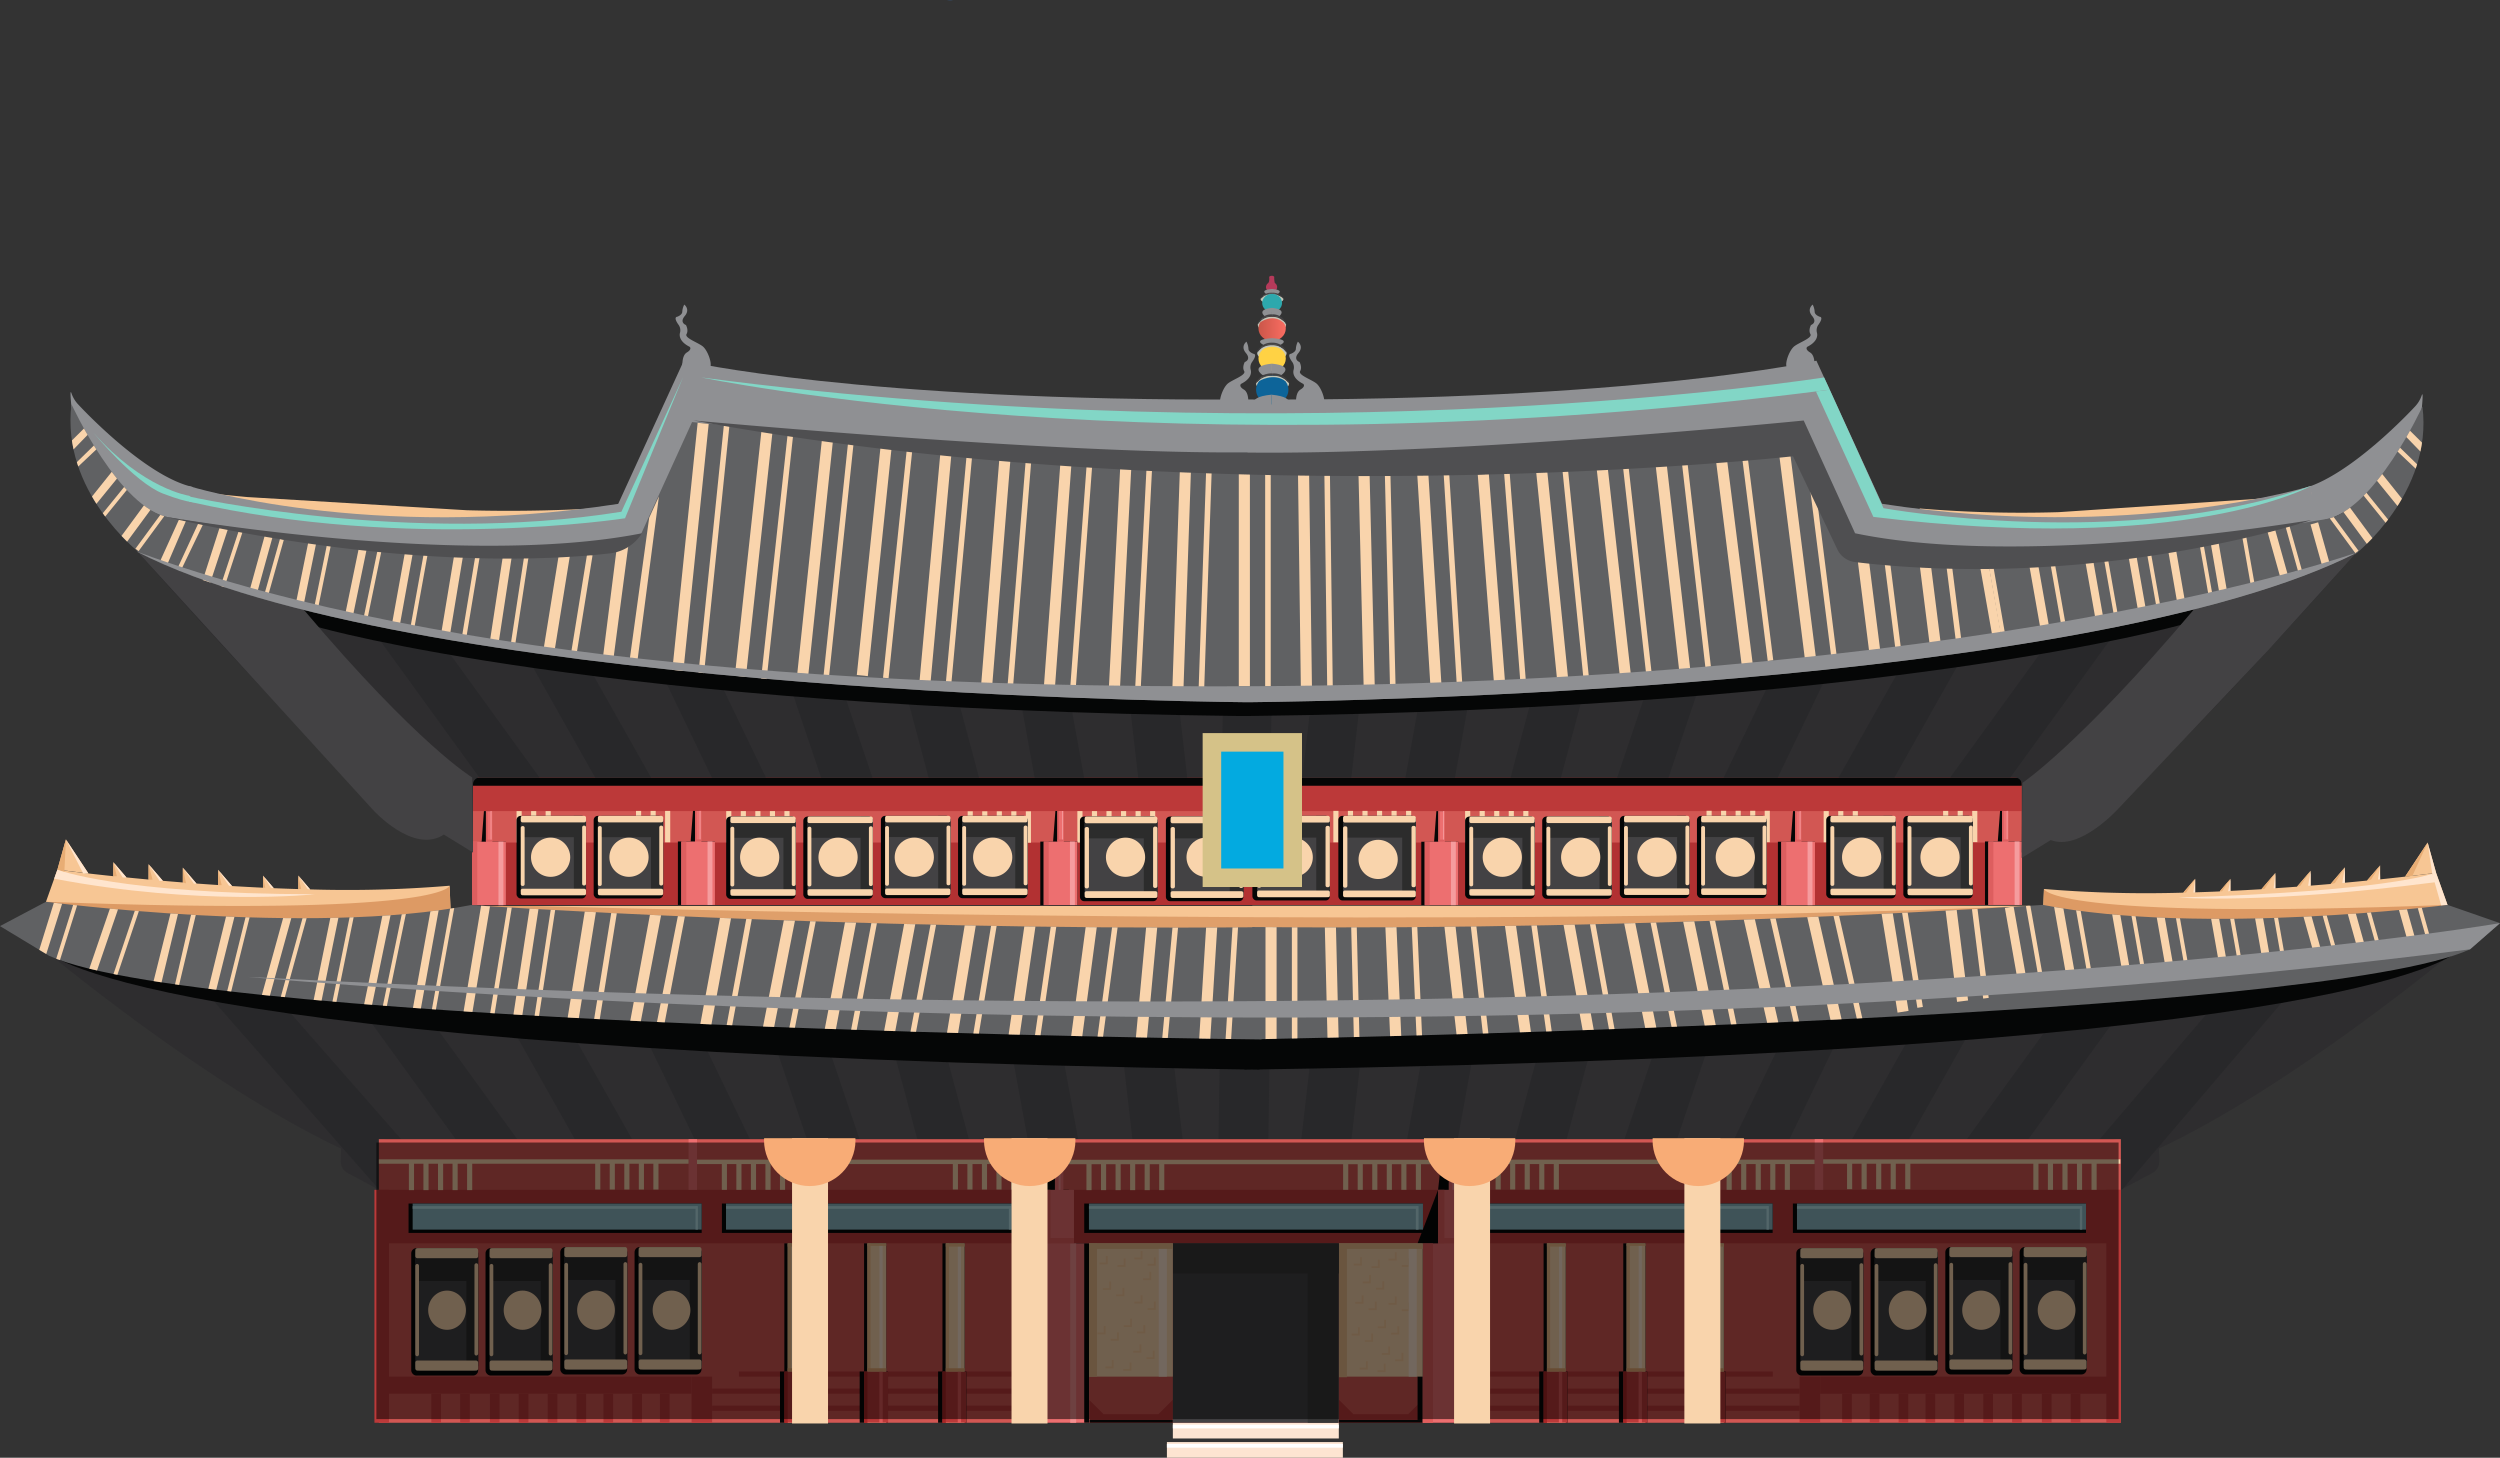 <svg xmlns="http://www.w3.org/2000/svg" xmlns:xlink="http://www.w3.org/1999/xlink" viewBox="0 0 984.18 573.88"><rect x="0" y="0" width="984.18" height="573.88" fill="#333333" stroke="none"/><defs><style>.cls-1,.cls-2{fill:none;}.cls-1{clip-rule:evenodd;}.cls-10,.cls-3{fill:#050606;}.cls-4{fill:#b23132;}.cls-5{fill:#d25753;}.cls-41,.cls-6{fill:#bc3939;}.cls-7{fill:#f9d4ac;}.cls-22,.cls-8{fill:#434244;}.cls-9{fill:#2c2c2c;}.cls-10,.cls-18,.cls-20,.cls-22,.cls-41,.cls-43,.cls-44,.cls-55,.cls-9{fill-rule:evenodd;}.cls-11,.cls-44{fill:#ed6f70;}.cls-12{fill:#dd5e5f;}.cls-13{fill:#f59c9e;}.cls-14{fill:#f7c694;}.cls-15{fill:#df9f6a;}.cls-16,.cls-20{fill:#8f9093;}.cls-17{clip-path:url(#clip-path);}.cls-18,.cls-27{fill:#2e2d2f;}.cls-19{fill:#28282a;}.cls-21{fill:#82d6c6;}.cls-23{fill:#606163;}.cls-24{fill:#4f4f51;}.cls-25{clip-path:url(#clip-path-2);}.cls-26{clip-path:url(#clip-path-3);}.cls-28{fill:#dd9a64;}.cls-29{fill:#e8ad74;}.cls-30{fill:#ffe5ce;}.cls-31{clip-path:url(#clip-path-4);}.cls-32{clip-path:url(#clip-path-5);}.cls-33{fill:#b53a5a;}.cls-34{fill:#c4c6b8;}.cls-35{fill:#2da8ad;}.cls-36{fill:url(#linear-gradient);}.cls-37{fill:#0d6499;}.cls-38{fill:#ffd244;}.cls-39{fill:#d5c288;}.cls-40{fill:#03aae0;}.cls-42{fill:#f49091;}.cls-43{fill:#f7ca9c;}.cls-45{fill:#e25e5d;}.cls-46{fill:#fde4d1;}.cls-47{fill:#fff;}.cls-48{fill:#8bb8c4;}.cls-49{fill:#b7e2e9;}.cls-50{fill:#f0bd89;}.cls-51{fill:#a82626;}.cls-52{fill:#de5959;}.cls-53{fill:#e4a973;}.cls-54{fill:#ebbd8c;}.cls-55{fill:#373737;}.cls-56{opacity:0.55;}.cls-57{clip-path:url(#clip-path-6);}.cls-58{fill:#f8ac76;}.cls-59{clip-path:url(#clip-path-7);}.cls-60{clip-path:url(#clip-path-8);}.cls-61{clip-path:url(#clip-path-9);}.cls-62{fill:url(#linear-gradient-2);}.cls-63{fill:url(#linear-gradient-3);}.cls-64{fill:url(#linear-gradient-4);}</style><clipPath id="clip-path"><path class="cls-1" d="M491.06,266.61,54.23,217.3s72.3,82.07,105.51,109.28a14.43,14.43,0,0,0,15,2l1.65-.73,9.82,7.78V308.8a2.72,2.72,0,0,1,2.72-2.72H793.2a2.72,2.72,0,0,1,2.72,2.72v26.82l9.82-7.78,1.65.73a14.43,14.43,0,0,0,15-2C855.6,299.36,927.9,217.3,927.9,217.3Z"/></clipPath><clipPath id="clip-path-2"><path class="cls-2" d="M66.72,203.73C47,200.37,28.15,159.15,28.15,159.15c-4.29,34.29,26.57,58.3,26.57,58.3"/></clipPath><clipPath id="clip-path-3"><path class="cls-2" d="M967,373.79H17.24s63.77,53.36,117,78.38l-.1,5a5.13,5.13,0,0,0,2.73,4.64l12.43,6.61V451.47a3,3,0,0,1,3-3H831.9a3,3,0,0,1,3,3V468.4l12.42-6.61a5.13,5.13,0,0,0,2.73-4.64l-.1-5C903.2,427.15,967,373.79,967,373.79Z"/></clipPath><clipPath id="clip-path-4"><path class="cls-2" d="M984.18,363.41l-20.65-7.18s-96.24,12.35-159.29,0c0,0-150.37,10.28-311.27,8.71v.1c-159.5,1.38-307.6-8.74-307.6-8.74C122.32,368.65,18.1,355,18.1,355L0,364.58l19.33,11.69c62.11,28.25,477.31,32.94,477.31,32.94v-.13c41.22-.79,417.05-8.67,475.74-35.36Z"/></clipPath><clipPath id="clip-path-5"><path class="cls-2" d="M915.07,204.59c19.75-3.36,38.58-44.59,38.58-44.59,4.28,34.3-26.58,58.3-26.58,58.3"/></clipPath><linearGradient id="linear-gradient" x1="495.42" y1="129.32" x2="506.19" y2="129.32" gradientUnits="userSpaceOnUse"><stop offset="0" stop-color="#ca5649"/><stop offset="1" stop-color="#fa6d62"/></linearGradient><clipPath id="clip-path-6"><rect class="cls-2" x="288.77" y="448.07" width="55.73" height="23.15"/></clipPath><clipPath id="clip-path-7"><rect class="cls-2" x="375.36" y="448.07" width="55.73" height="23.15"/></clipPath><clipPath id="clip-path-8"><rect class="cls-2" x="548.54" y="448.07" width="55.73" height="23.15"/></clipPath><clipPath id="clip-path-9"><rect class="cls-2" x="638.56" y="448.07" width="55.73" height="23.15"/></clipPath><linearGradient id="linear-gradient-2" x1="521.02" y1="190.24" x2="521.02" y2="190.24" gradientUnits="userSpaceOnUse"><stop offset="0" stop-color="#3877bd"/><stop offset="1" stop-color="#38537e"/></linearGradient><linearGradient id="linear-gradient-3" x1="520.26" y1="-110.49" x2="520.26" y2="367.96" xlink:href="#linear-gradient-2"/><linearGradient id="linear-gradient-4" x1="374.09" y1="-113.73" x2="374.09" y2="364" xlink:href="#linear-gradient-2"/></defs><title>main</title><g id="图层_2" data-name="图层 2"><g id="图层_1-2" data-name="图层 1"><rect class="cls-3" x="149.14" y="448.45" width="685.79" height="3.61"/><rect class="cls-4" x="185.9" y="306.08" width="610.03" height="50.22"/><rect class="cls-5" x="185.9" y="306.08" width="610.03" height="25.6"/><rect class="cls-6" x="185.9" y="306.08" width="610.03" height="13.23"/><rect class="cls-3" x="185.9" y="306.08" width="610.03" height="3.25"/><rect class="cls-7" x="429.86" y="319.31" width="2.02" height="12.37"/><rect class="cls-7" x="424.13" y="319.31" width="2.02" height="12.37"/><rect class="cls-7" x="441.31" y="319.31" width="2.02" height="12.37"/><rect class="cls-7" x="435.58" y="319.31" width="2.02" height="12.37"/><rect class="cls-7" x="452.76" y="319.31" width="2.02" height="12.37"/><rect class="cls-7" x="447.04" y="319.31" width="2.02" height="12.37"/><rect class="cls-7" x="530.63" y="319.22" width="2.02" height="12.37"/><rect class="cls-7" x="524.9" y="319.22" width="2.02" height="12.37"/><rect class="cls-7" x="542.08" y="319.22" width="2.02" height="12.37"/><rect class="cls-7" x="536.35" y="319.22" width="2.02" height="12.37"/><rect class="cls-7" x="553.53" y="319.22" width="2.02" height="12.37"/><rect class="cls-7" x="547.8" y="319.22" width="2.02" height="12.37"/><rect class="cls-3" x="425.14" y="321.46" width="30.48" height="33.31" rx="1.59"/><rect class="cls-8" x="427" y="321.46" width="28.63" height="32.02" rx="1.59"/><path class="cls-9" d="M450.28,321.46v.84H428.52c-.84,0-1.52,1.07-1.52,2.38v5.38h23.28v22.73h5c.21,0,.39-.27.39-.6V323.85c0-1.32-.68-2.39-1.53-2.39Z"/><rect class="cls-7" x="427" y="321.46" width="28.63" height="2.64" rx="0.67"/><rect class="cls-7" x="427" y="350.85" width="28.63" height="2.64" rx="0.67"/><rect class="cls-7" x="442.71" y="336.63" width="24.15" height="1.69" rx="0.67" transform="translate(792.26 -117.31) rotate(90)"/><rect class="cls-7" x="415.77" y="336.81" width="24.15" height="1.69" rx="0.67" transform="translate(765.5 -90.19) rotate(90)"/><rect class="cls-7" x="576.77" y="319.27" width="2.02" height="12.37"/><rect class="cls-7" x="588.22" y="319.27" width="2.02" height="12.37"/><rect class="cls-7" x="582.49" y="319.27" width="2.02" height="12.37"/><rect class="cls-7" x="599.67" y="319.27" width="2.02" height="12.37"/><rect class="cls-7" x="593.94" y="319.27" width="2.02" height="12.37"/><rect class="cls-7" x="677.53" y="319.18" width="2.02" height="12.37"/><rect class="cls-7" x="671.81" y="319.18" width="2.02" height="12.37"/><rect class="cls-7" x="688.99" y="319.18" width="2.02" height="12.37"/><rect class="cls-7" x="683.26" y="319.18" width="2.02" height="12.37"/><rect class="cls-7" x="694.71" y="319.18" width="2.02" height="12.37"/><rect class="cls-7" x="717.92" y="319.31" width="2.02" height="12.28"/><rect class="cls-7" x="729.37" y="319.31" width="2.02" height="12.28"/><rect class="cls-7" x="723.65" y="319.31" width="2.02" height="12.28"/><rect class="cls-7" x="770.68" y="319.23" width="2.02" height="12.28"/><rect class="cls-7" x="764.95" y="319.23" width="2.02" height="12.28"/><rect class="cls-7" x="776.4" y="319.23" width="2.02" height="12.28"/><rect class="cls-7" x="403.84" y="319.4" width="2.02" height="12.37" transform="translate(809.7 651.16) rotate(180)"/><rect class="cls-7" x="392.39" y="319.4" width="2.02" height="12.37" transform="translate(786.8 651.16) rotate(180)"/><rect class="cls-7" x="398.12" y="319.4" width="2.02" height="12.37" transform="translate(798.25 651.16) rotate(180)"/><rect class="cls-7" x="380.94" y="319.4" width="2.02" height="12.37" transform="translate(763.9 651.16) rotate(180)"/><rect class="cls-7" x="386.66" y="319.4" width="2.02" height="12.37" transform="translate(775.35 651.16) rotate(180)"/><rect class="cls-7" x="303.07" y="319.31" width="2.02" height="12.37" transform="translate(608.17 650.99) rotate(180)"/><rect class="cls-7" x="308.8" y="319.31" width="2.02" height="12.37" transform="translate(619.62 650.99) rotate(180)"/><rect class="cls-7" x="291.62" y="319.31" width="2.02" height="12.37" transform="translate(585.26 650.99) rotate(180)"/><rect class="cls-7" x="297.35" y="319.31" width="2.02" height="12.37" transform="translate(596.72 650.99) rotate(180)"/><rect class="cls-7" x="285.9" y="319.31" width="2.02" height="12.37" transform="translate(573.81 650.99) rotate(180)"/><rect class="cls-7" x="261.83" y="319.22" width="2.02" height="12.37" transform="translate(525.68 650.82) rotate(180)"/><rect class="cls-7" x="250.38" y="319.22" width="2.02" height="12.37" transform="translate(502.78 650.82) rotate(180)"/><rect class="cls-7" x="256.1" y="319.22" width="2.02" height="12.37" transform="translate(514.23 650.82) rotate(180)"/><rect class="cls-7" x="209.07" y="319.31" width="2.02" height="12.37" transform="translate(420.17 650.99) rotate(180)"/><rect class="cls-7" x="214.8" y="319.31" width="2.02" height="12.37" transform="translate(431.62 650.99) rotate(180)"/><rect class="cls-7" x="203.35" y="319.31" width="2.02" height="12.37" transform="translate(408.72 650.99) rotate(180)"/><rect class="cls-3" x="458.98" y="321.46" width="30.48" height="33.31" rx="1.59"/><rect class="cls-8" x="460.84" y="321.46" width="28.63" height="32.02" rx="1.59"/><path class="cls-9" d="M484.12,321.46v.84H462.37c-.85,0-1.53,1.07-1.53,2.38v5.38h23.28v22.73h5c.22,0,.39-.27.39-.6V323.85c0-1.32-.68-2.39-1.53-2.39Z"/><rect class="cls-7" x="460.84" y="321.46" width="28.63" height="2.64" rx="0.67"/><rect class="cls-7" x="460.84" y="350.85" width="28.63" height="2.64" rx="0.67"/><rect class="cls-7" x="476.55" y="336.63" width="24.15" height="1.69" rx="0.67" transform="translate(826.1 -151.15) rotate(90)"/><rect class="cls-7" x="449.61" y="336.81" width="24.15" height="1.69" rx="0.67" transform="translate(799.34 -124.03) rotate(90)"/><rect class="cls-3" x="493.03" y="321.18" width="30.48" height="33.31" rx="1.59"/><rect class="cls-8" x="494.89" y="321.18" width="28.63" height="32.02" rx="1.59"/><path class="cls-9" d="M518.17,321.18V322H496.41c-.84,0-1.52,1.07-1.52,2.38v5.37h23.28V352.5h5c.21,0,.39-.26.39-.59V323.57c0-1.32-.68-2.39-1.53-2.39Z"/><rect class="cls-7" x="494.89" y="321.18" width="28.63" height="2.64" rx="0.67"/><rect class="cls-7" x="494.89" y="350.57" width="28.63" height="2.64" rx="0.67"/><rect class="cls-7" x="510.6" y="336.35" width="24.15" height="1.69" rx="0.67" transform="translate(859.87 -185.48) rotate(90)"/><rect class="cls-7" x="483.66" y="336.53" width="24.15" height="1.69" rx="0.67" transform="translate(833.1 -158.36) rotate(90)"/><rect class="cls-3" x="526.87" y="321.18" width="30.48" height="33.31" rx="1.59"/><rect class="cls-8" x="528.73" y="321.18" width="28.63" height="32.02" rx="1.59"/><path class="cls-9" d="M552,321.18V322H530.26c-.85,0-1.53,1.07-1.53,2.38v5.37H552V352.5h5c.22,0,.39-.26.39-.59V323.57c0-1.32-.68-2.39-1.53-2.39Z"/><rect class="cls-7" x="528.73" y="321.18" width="28.63" height="2.64" rx="0.67"/><rect class="cls-7" x="528.73" y="350.57" width="28.63" height="2.64" rx="0.67"/><rect class="cls-7" x="544.44" y="336.35" width="24.15" height="1.69" rx="0.67" transform="translate(893.71 -219.32) rotate(90)"/><rect class="cls-7" x="517.5" y="336.53" width="24.15" height="1.69" rx="0.67" transform="translate(866.95 -192.2) rotate(90)"/><rect class="cls-3" x="576.77" y="321.46" width="27.35" height="32.37" rx="1.66"/><rect class="cls-8" x="578.43" y="321.46" width="25.69" height="31.12" rx="1.66"/><path class="cls-9" d="M599.32,321.46v.81H579.8c-.76,0-1.37,1-1.37,2.32v5.22h20.89V351.9h4.46c.19,0,.35-.26.35-.58V323.77c0-1.28-.62-2.31-1.37-2.31Z"/><rect class="cls-7" x="578.43" y="321.46" width="25.69" height="2.56" rx="0.65"/><rect class="cls-7" x="578.43" y="350.02" width="25.69" height="2.56" rx="0.65"/><rect class="cls-7" x="591.63" y="336.26" width="23.47" height="1.52" rx="0.65" transform="translate(940.38 -266.34) rotate(90)"/><rect class="cls-7" x="567.45" y="336.43" width="23.47" height="1.52" rx="0.65" transform="translate(916.38 -241.99) rotate(90)"/><rect class="cls-3" x="607.13" y="321.46" width="27.35" height="32.37" rx="1.66"/><rect class="cls-8" x="608.79" y="321.46" width="25.69" height="31.12" rx="1.66"/><path class="cls-9" d="M629.68,321.46v.81H610.16c-.76,0-1.37,1-1.37,2.32v5.22h20.89V351.9h4.46c.19,0,.35-.26.35-.58V323.77c0-1.28-.61-2.31-1.37-2.31Z"/><rect class="cls-7" x="608.79" y="321.46" width="25.69" height="2.56" rx="0.65"/><rect class="cls-7" x="608.79" y="350.02" width="25.69" height="2.56" rx="0.65"/><rect class="cls-7" x="621.99" y="336.26" width="23.47" height="1.52" rx="0.65" transform="translate(970.74 -296.71) rotate(90)"/><rect class="cls-7" x="597.82" y="336.43" width="23.47" height="1.52" rx="0.65" transform="translate(946.74 -272.36) rotate(90)"/><rect class="cls-3" x="637.68" y="321.18" width="27.35" height="32.37" rx="1.66"/><rect class="cls-8" x="639.34" y="321.18" width="25.69" height="31.12" rx="1.66"/><path class="cls-9" d="M660.23,321.18V322H640.71c-.76,0-1.37,1-1.37,2.31v5.22h20.89v22.09h4.46c.19,0,.35-.26.35-.58V323.5c0-1.28-.62-2.32-1.37-2.32Z"/><rect class="cls-7" x="639.34" y="321.18" width="25.69" height="2.56" rx="0.65"/><rect class="cls-7" x="639.34" y="349.74" width="25.69" height="2.56" rx="0.65"/><rect class="cls-7" x="652.54" y="335.98" width="23.47" height="1.52" rx="0.65" transform="translate(1001.01 -327.53) rotate(90)"/><rect class="cls-7" x="628.36" y="336.16" width="23.47" height="1.52" rx="0.65" transform="translate(977.02 -303.18) rotate(90)"/><rect class="cls-3" x="668.04" y="321.18" width="27.35" height="32.37" rx="1.66"/><rect class="cls-8" x="669.7" y="321.18" width="25.69" height="31.12" rx="1.66"/><path class="cls-9" d="M690.59,321.18V322H671.07c-.76,0-1.37,1-1.37,2.31v5.22h20.89v22.09H695c.19,0,.35-.26.35-.58V323.5c0-1.28-.61-2.32-1.37-2.32Z"/><rect class="cls-7" x="669.7" y="321.18" width="25.69" height="2.56" rx="0.65"/><rect class="cls-7" x="669.7" y="349.74" width="25.69" height="2.56" rx="0.65"/><rect class="cls-7" x="682.9" y="335.98" width="23.47" height="1.52" rx="0.65" transform="translate(1031.37 -357.89) rotate(90)"/><rect class="cls-7" x="658.73" y="336.16" width="23.47" height="1.52" rx="0.65" transform="translate(1007.38 -333.54) rotate(90)"/><rect class="cls-3" x="718.93" y="321.18" width="27.35" height="32.49" rx="1.66"/><rect class="cls-8" x="720.59" y="321.18" width="25.69" height="31.23" rx="1.66"/><path class="cls-9" d="M741.48,321.18V322H722c-.75,0-1.37,1-1.37,2.32v5.24h20.89v22.17h4.45c.2,0,.35-.26.35-.58V323.51c0-1.29-.61-2.33-1.37-2.33Z"/><rect class="cls-7" x="720.59" y="321.18" width="25.69" height="2.57" rx="0.65"/><rect class="cls-7" x="720.59" y="349.84" width="25.69" height="2.57" rx="0.65"/><rect class="cls-7" x="733.75" y="336.04" width="23.55" height="1.52" rx="0.65" transform="translate(1082.32 -408.73) rotate(90)"/><rect class="cls-7" x="709.58" y="336.21" width="23.55" height="1.52" rx="0.65" transform="translate(1058.32 -384.38) rotate(90)"/><rect class="cls-3" x="749.29" y="321.18" width="27.35" height="32.49" rx="1.66"/><rect class="cls-8" x="750.95" y="321.18" width="25.69" height="31.23" rx="1.66"/><path class="cls-9" d="M771.84,321.18V322H752.33c-.76,0-1.38,1-1.38,2.32v5.24h20.89v22.17h4.46c.19,0,.34-.26.34-.58V323.51c0-1.29-.61-2.33-1.37-2.33Z"/><rect class="cls-7" x="750.95" y="321.18" width="25.69" height="2.57" rx="0.65"/><rect class="cls-7" x="750.95" y="349.84" width="25.69" height="2.57" rx="0.65"/><rect class="cls-7" x="764.11" y="336.04" width="23.55" height="1.52" rx="0.65" transform="translate(1112.68 -439.09) rotate(90)"/><rect class="cls-7" x="739.94" y="336.21" width="23.55" height="1.52" rx="0.65" transform="translate(1088.69 -414.74) rotate(90)"/><rect class="cls-3" x="285.87" y="321.46" width="27.35" height="32.41" rx="1.66"/><rect class="cls-8" x="287.54" y="321.46" width="25.69" height="31.16" rx="1.66"/><path class="cls-9" d="M308.42,321.46v.81H288.91c-.76,0-1.37,1-1.37,2.32v5.23h20.88v22.12h4.46c.19,0,.34-.26.34-.59V323.78c0-1.29-.62-2.32-1.38-2.32Z"/><rect class="cls-7" x="287.54" y="321.46" width="25.69" height="2.57" rx="0.65"/><rect class="cls-7" x="287.54" y="350.05" width="25.69" height="2.57" rx="0.65"/><rect class="cls-7" x="300.72" y="336.28" width="23.5" height="1.52" rx="0.65" transform="translate(649.5 24.57) rotate(90)"/><rect class="cls-7" x="276.55" y="336.45" width="23.5" height="1.52" rx="0.65" transform="translate(625.51 48.92) rotate(90)"/><rect class="cls-3" x="316.24" y="321.46" width="27.35" height="32.41" rx="1.66"/><rect class="cls-8" x="317.9" y="321.46" width="25.69" height="31.16" rx="1.66"/><path class="cls-9" d="M338.78,321.46v.81H319.27c-.76,0-1.37,1-1.37,2.32v5.23h20.88v22.12h4.46c.19,0,.34-.26.34-.59V323.78c0-1.29-.62-2.32-1.37-2.32Z"/><rect class="cls-7" x="317.9" y="321.46" width="25.69" height="2.57" rx="0.65"/><rect class="cls-7" x="317.9" y="350.05" width="25.69" height="2.57" rx="0.65"/><rect class="cls-7" x="331.08" y="336.28" width="23.5" height="1.52" rx="0.65" transform="translate(679.87 -5.79) rotate(90)"/><rect class="cls-7" x="306.91" y="336.45" width="23.5" height="1.52" rx="0.65" transform="translate(655.87 18.56) rotate(90)"/><rect class="cls-3" x="346.78" y="321.18" width="27.35" height="32.41" rx="1.66"/><rect class="cls-8" x="348.45" y="321.18" width="25.69" height="31.16" rx="1.66"/><path class="cls-9" d="M369.33,321.18V322H349.82c-.76,0-1.37,1-1.37,2.32v5.22h20.88v22.12h4.46c.19,0,.34-.26.34-.58V323.5c0-1.28-.62-2.32-1.38-2.32Z"/><rect class="cls-7" x="348.45" y="321.18" width="25.69" height="2.57" rx="0.65"/><rect class="cls-7" x="348.45" y="349.78" width="25.69" height="2.57" rx="0.65"/><rect class="cls-7" x="361.63" y="336" width="23.5" height="1.52" rx="0.65" transform="translate(710.14 -36.62) rotate(90)"/><rect class="cls-7" x="337.46" y="336.18" width="23.5" height="1.52" rx="0.65" transform="translate(686.14 -12.27) rotate(90)"/><rect class="cls-3" x="377.15" y="321.18" width="27.35" height="32.41" rx="1.66"/><rect class="cls-8" x="378.81" y="321.18" width="25.69" height="31.16" rx="1.66"/><path class="cls-9" d="M399.69,321.18V322H380.18c-.76,0-1.37,1-1.37,2.32v5.22h20.88v22.12h4.46c.19,0,.34-.26.34-.58V323.5c0-1.28-.62-2.32-1.37-2.32Z"/><rect class="cls-7" x="378.81" y="321.18" width="25.69" height="2.57" rx="0.65"/><rect class="cls-7" x="378.81" y="349.78" width="25.69" height="2.57" rx="0.65"/><rect class="cls-7" x="391.99" y="336" width="23.5" height="1.52" rx="0.65" transform="translate(740.5 -66.98) rotate(90)"/><rect class="cls-7" x="367.82" y="336.18" width="23.5" height="1.52" rx="0.65" transform="translate(716.5 -42.63) rotate(90)"/><rect class="cls-3" x="203.35" y="321.18" width="27.35" height="32.53" rx="1.66"/><rect class="cls-8" x="205.01" y="321.18" width="25.69" height="31.27" rx="1.66"/><path class="cls-9" d="M225.9,321.18V322H206.38c-.76,0-1.37,1-1.37,2.33v5.24H225.9v22.2h4.46c.19,0,.35-.26.35-.59V323.51c0-1.29-.61-2.33-1.37-2.33Z"/><rect class="cls-7" x="205.01" y="321.18" width="25.69" height="2.57" rx="0.65"/><rect class="cls-7" x="205.01" y="349.88" width="25.69" height="2.57" rx="0.65"/><rect class="cls-7" x="218.15" y="336.06" width="23.58" height="1.52" rx="0.65" transform="translate(566.76 106.87) rotate(90)"/><rect class="cls-7" x="193.98" y="336.23" width="23.58" height="1.52" rx="0.65" transform="translate(542.76 131.22) rotate(90)"/><rect class="cls-3" x="233.71" y="321.18" width="27.35" height="32.53" rx="1.66"/><rect class="cls-8" x="235.37" y="321.18" width="25.69" height="31.27" rx="1.66"/><path class="cls-9" d="M256.26,321.18V322H236.74c-.75,0-1.37,1-1.37,2.33v5.24h20.89v22.2h4.45c.19,0,.35-.26.35-.59V323.51c0-1.29-.61-2.33-1.37-2.33Z"/><rect class="cls-7" x="235.37" y="321.18" width="25.69" height="2.57" rx="0.65"/><rect class="cls-7" x="235.37" y="349.88" width="25.69" height="2.57" rx="0.65"/><rect class="cls-7" x="248.51" y="336.06" width="23.58" height="1.52" rx="0.65" transform="translate(597.12 76.51) rotate(90)"/><rect class="cls-7" x="224.34" y="336.23" width="23.58" height="1.52" rx="0.65" transform="translate(573.12 100.86) rotate(90)"/><polygon class="cls-10" points="418.19 331.31 418.19 319.27 415.48 319.27 414.57 331.31 409.54 331.31 409.54 356.3 424.13 356.3 424.13 331.31 418.19 331.31"/><rect class="cls-11" x="410.86" y="331.31" width="13.27" height="24.99"/><rect class="cls-11" x="416.27" y="319.27" width="2.46" height="15.86"/><rect class="cls-12" x="416.27" y="319.27" width="0.66" height="11.88"/><rect class="cls-13" x="418.09" y="319.27" width="0.33" height="11.88"/><rect class="cls-12" x="416.27" y="330.49" width="2.46" height="0.83"/><rect class="cls-12" x="410.92" y="331.31" width="1.93" height="24.99"/><rect class="cls-13" x="421.21" y="331.31" width="1.93" height="24.99"/><polygon class="cls-10" points="568.17 331.36 568.17 319.31 565.46 319.31 564.56 331.36 559.52 331.36 559.52 356.35 574.11 356.35 574.11 331.36 568.17 331.36"/><rect class="cls-11" x="560.84" y="331.35" width="13.27" height="24.99"/><rect class="cls-11" x="566.25" y="319.31" width="2.46" height="15.86"/><rect class="cls-12" x="566.25" y="319.31" width="0.66" height="11.88"/><rect class="cls-13" x="568.07" y="319.31" width="0.33" height="11.88"/><rect class="cls-12" x="566.25" y="330.53" width="2.46" height="0.83"/><rect class="cls-12" x="560.9" y="331.35" width="1.93" height="24.99"/><rect class="cls-13" x="571.19" y="331.35" width="1.93" height="24.99"/><polygon class="cls-10" points="708.56 331.36 708.56 319.31 705.86 319.31 704.95 331.36 699.91 331.36 699.91 356.35 714.51 356.35 714.51 331.36 708.56 331.36"/><rect class="cls-11" x="701.24" y="331.35" width="13.27" height="24.99"/><rect class="cls-11" x="706.64" y="319.31" width="2.46" height="15.86"/><rect class="cls-12" x="706.64" y="319.31" width="0.66" height="11.88"/><rect class="cls-13" x="708.47" y="319.31" width="0.33" height="11.88"/><rect class="cls-12" x="706.64" y="330.53" width="2.46" height="0.83"/><rect class="cls-12" x="701.3" y="331.35" width="1.93" height="24.99"/><rect class="cls-13" x="711.59" y="331.35" width="1.93" height="24.99"/><polygon class="cls-10" points="790.08 331.27 790.08 319.23 787.37 319.23 786.47 331.27 781.43 331.27 781.43 356.26 796.02 356.26 796.02 331.27 790.08 331.27"/><rect class="cls-11" x="782.75" y="331.27" width="13.27" height="24.99"/><rect class="cls-11" x="788.16" y="319.23" width="2.46" height="15.86"/><rect class="cls-12" x="788.16" y="319.23" width="0.66" height="11.88"/><rect class="cls-13" x="789.98" y="319.23" width="0.33" height="11.88"/><rect class="cls-12" x="788.16" y="330.45" width="2.46" height="0.83"/><rect class="cls-12" x="782.81" y="331.27" width="1.93" height="24.99"/><rect class="cls-13" x="793.1" y="331.27" width="1.93" height="24.99"/><polygon class="cls-10" points="193.22 331.36 193.22 319.31 190.51 319.31 189.61 331.36 186.9 331.68 185.9 356.35 199.16 356.35 199.16 331.36 193.22 331.36"/><rect class="cls-11" x="185.9" y="331.35" width="13.27" height="24.99"/><rect class="cls-11" x="191.3" y="319.31" width="2.46" height="15.86"/><rect class="cls-12" x="191.3" y="319.31" width="0.66" height="11.88"/><rect class="cls-13" x="193.13" y="319.31" width="0.33" height="11.88"/><rect class="cls-12" x="191.3" y="330.53" width="2.46" height="0.83"/><rect class="cls-12" x="185.96" y="331.35" width="1.93" height="24.99"/><rect class="cls-13" x="196.24" y="331.35" width="1.93" height="24.99"/><polygon class="cls-10" points="275.52 331.27 275.52 319.23 272.81 319.23 271.9 331.27 266.87 331.27 266.87 356.26 281.46 356.26 281.46 331.27 275.52 331.27"/><rect class="cls-11" x="268.19" y="331.27" width="13.27" height="24.99"/><rect class="cls-11" x="273.6" y="319.23" width="2.46" height="15.86"/><rect class="cls-12" x="273.6" y="319.23" width="0.66" height="11.88"/><rect class="cls-13" x="275.42" y="319.23" width="0.33" height="11.88"/><rect class="cls-12" x="273.6" y="330.45" width="2.46" height="0.83"/><rect class="cls-12" x="268.25" y="331.27" width="1.93" height="24.99"/><rect class="cls-13" x="278.54" y="331.27" width="1.93" height="24.99"/><path class="cls-14" d="M493,356.6v.07H190.49S399,394.64,399,392.62c.06-1.86,83.31-2.84,96.3-6.26,13.76,3.62,95.23,4.35,95.29,6.19.06,2,208.52-35.95,208.52-35.95Z"/><path class="cls-15" d="M209.92,356.67H190.49S399,394.64,399,392.62c.06-1.86,83.31-2.84,96.3-6.26,13.76,3.62,95.23,4.35,95.29,6.19.06,2,208.52-35.95,208.52-35.95C584.33,365.93,273.74,358.39,209.92,356.67Z"/><path class="cls-16" d="M905.66,192.56c19.2-4.32,45.1-32.56,45.1-32.56a12,12,0,0,0,2.58-4.28c.85-2.57,0,5.57,0,5.57S936,207.35,905.66,206"/><g class="cls-17"><path class="cls-18" d="M491.06,266.61,54.23,217.3s72.3,82.07,105.51,109.28a14.43,14.43,0,0,0,15,2l1.65-.73,9.82,7.78V308.8a2.72,2.72,0,0,1,2.72-2.72H793.2a2.72,2.72,0,0,1,2.72,2.72v26.82l9.82-7.78,1.65.73a14.43,14.43,0,0,0,15-2C855.6,299.36,927.9,217.3,927.9,217.3Z"/><polygon class="cls-19" points="221.95 351.96 237.49 340.73 147.82 217 132.28 228.23 221.95 351.96"/><polygon class="cls-19" points="259.88 351.44 276.59 342.04 201.52 208.98 184.81 218.38 259.88 351.44"/><polygon class="cls-19" points="301.12 349.42 318.4 341.11 252.07 203.5 234.79 211.8 301.12 349.42"/><rect class="cls-19" x="312.49" y="196.34" width="19.17" height="152.74" transform="translate(714.47 428.06) rotate(161.34)"/><rect class="cls-19" x="358.28" y="201.18" width="19.18" height="152.73" transform="translate(794.94 450.66) rotate(165.03)"/><rect class="cls-19" x="400.37" y="190.56" width="19.18" height="152.73" transform="translate(860.92 456.52) rotate(169.73)"/><rect class="cls-19" x="444.96" y="202.03" width="19.18" height="152.72" transform="translate(937.99 502.88) rotate(173.42)"/><rect class="cls-19" x="481.29" y="208.12" width="19.18" height="152.72" transform="translate(977.44 576.29) rotate(-179.14)"/><polygon class="cls-19" points="758.15 351.96 742.62 340.73 832.28 217 847.82 228.23 758.15 351.96"/><polygon class="cls-19" points="720.22 351.44 703.51 342.04 778.59 208.98 795.29 218.38 720.22 351.44"/><polygon class="cls-19" points="678.98 349.42 661.7 341.11 728.03 203.5 745.31 211.8 678.98 349.42"/><rect class="cls-19" x="648.44" y="196.34" width="19.17" height="152.74" transform="translate(121.83 -196.18) rotate(18.66)"/><rect class="cls-19" x="602.64" y="201.18" width="19.18" height="152.73" transform="translate(92.45 -148.71) rotate(14.97)"/><rect class="cls-19" x="560.56" y="190.56" width="19.18" height="152.73" transform="translate(56.7 -97.34) rotate(10.27)"/><rect class="cls-19" x="515.96" y="202.03" width="19.18" height="152.72" transform="translate(35.34 -58.36) rotate(6.58)"/></g><path class="cls-14" d="M183.82,200.87a600.25,600.25,0,0,0,61.23-1.45l-.63,13.14-168-6.5-3.73-.34V193.11s9.45,1.14,24.58,2.56"/><path class="cls-14" d="M167.83,200.39c3.57.14,7.17.25,10.78.35"/><path class="cls-14" d="M149.49,199.55c4.46.24,9,.46,13.62.66"/><path class="cls-14" d="M133.87,198.61q4.65.3,9.5.59"/><path class="cls-14" d="M119.1,197.54c2.84.22,5.77.44,8.77.65"/><path class="cls-14" d="M103.11,196.2c3.06.28,6.3.56,9.7.84"/><path class="cls-14" d="M810.5,201.62a480.06,480.06,0,0,1-54.75-1.45l-.94,7.26H909.17l.65-13.57s-8.45,1.14-22,2.56"/><path class="cls-14" d="M824.79,201.14c-3.19.14-6.41.25-9.64.35"/><path class="cls-14" d="M841.18,200.3c-4,.24-8,.46-12.17.66"/><path class="cls-14" d="M855.15,199.35c-2.77.21-5.61.41-8.49.6"/><path class="cls-14" d="M868.36,198.29c-2.54.22-5.16.44-7.84.65"/><path class="cls-14" d="M882.66,197c-2.74.28-5.64.55-8.68.83"/><path class="cls-20" d="M740.89,198.33,715.07,142s-71.59,15.95-223.34,15.27v0C338,158.11,269.19,142,269.19,142l-25.82,56.36c-98.21,15.1-168.93-7-168.93-7v14.07l60.61,33.46H849.21l60.61-33.46V191.29S839.1,213.43,740.89,198.33Z"/><path class="cls-21" d="M718.1,148.59s-201.34,31.78-442,0c0,0,183.79,38.63,444.23,4.82Z"/><path class="cls-21" d="M720.31,153.41l21.17,46.65s95,17.24,168.34-8.77c0,0-48.84,27.31-172.33,12.19l-22.6-49.37Z"/><path class="cls-16" d="M75.82,191.7c-19.2-4.31-45.1-32.55-45.1-32.55a12,12,0,0,1-2.57-4.29c-.86-2.57,0,5.57,0,5.57s17.33,46.06,47.67,44.68"/><path class="cls-21" d="M74.44,195.46s86.94,19.39,170.19,6l24.25-52.89-22.82,55.46s-85,13.25-171.62-6.56Z"/><path class="cls-21" d="M36.72,170.29S53,190,64.15,194.3s13.72,3.43,13.72,3.43l-3.43-2.57S56.44,192.58,36.72,170.29Z"/><path class="cls-10" d="M877.06,233.94,489.53,258.88l0,.39,0-.39L102,233.94l23.49,13s110.88,32,362.66,34.94v0l1.41,0,1.4,0v0C742.69,278.94,858.53,246,858.53,246Z"/><path class="cls-22" d="M185.9,306.08s-21.22-12.68-66.27-66l-65.4-22.8,92.64,101.58s15.86,17.59,27.87,9.69l11.47,7.05Z"/><path class="cls-22" d="M796.17,308.21s22.46-15,67.5-68.28L927.9,217.3,893,255.89l-58.87,62.24s-15.33,17.13-26.8,12.57l-11.47,7.05Z"/><path class="cls-23" d="M492.71,276.43c34.54-.38,329.6-5.13,435.42-59.13l-9.59-13.45s-117.78,21.52-188.68,6.72l-20.23-44.39s-135.18,13.58-219,12.62v-.06l-2.91,0h0c-74.07.52-215.28-12.58-215.28-12.58l-20.22,44.39c-70.9,14.8-188.47-7.36-188.47-7.36L54,217.3c105.81,54,400.87,58.75,435.42,59.13v0l1.66,0,1.66,0Z"/><rect class="cls-7" x="487.68" y="186.29" width="4.37" height="83.88"/><rect class="cls-7" x="498.06" y="186.29" width="2.19" height="83.88"/><rect class="cls-7" x="511.54" y="186.34" width="4.37" height="83.88" transform="translate(-2.98 6.83) rotate(-0.76)"/><rect class="cls-7" x="521.92" y="186.22" width="2.19" height="83.88" transform="translate(-2.98 6.95) rotate(-0.76)"/><rect class="cls-7" x="535.8" y="186.44" width="4.37" height="83.88" transform="translate(-5.37 13.08) rotate(-1.39)"/><rect class="cls-7" x="546.17" y="186.22" width="2.19" height="83.88" transform="translate(-5.36 13.3) rotate(-1.39)"/><rect class="cls-7" x="560.54" y="186.7" width="4.37" height="83.88" transform="translate(-13.11 35.38) rotate(-3.56)"/><rect class="cls-7" x="570.9" y="186.12" width="2.19" height="83.88" transform="translate(-13.05 35.93) rotate(-3.56)"/><rect class="cls-7" x="585" y="186.54" width="4.37" height="83.88" transform="translate(-15.96 46.27) rotate(-4.45)"/><rect class="cls-7" x="595.35" y="185.82" width="2.19" height="83.88" transform="translate(-15.87 46.95) rotate(-4.45)"/><rect class="cls-7" x="608.8" y="184" width="4.37" height="83.88" transform="translate(-19.56 62.36) rotate(-5.75)"/><rect class="cls-7" x="619.13" y="183.07" width="2.19" height="83.88" transform="translate(-19.43 63.29) rotate(-5.75)"/><rect class="cls-7" x="632.97" y="181.99" width="4.37" height="83.88" transform="translate(-20.94 71.94) rotate(-6.38)"/><rect class="cls-7" x="643.29" y="180.96" width="2.19" height="83.88" transform="translate(-20.77 72.96) rotate(-6.38)"/><rect class="cls-7" x="656.23" y="180.01" width="4.37" height="83.88" transform="translate(-21.01 76.52) rotate(-6.55)"/><rect class="cls-7" x="666.55" y="178.95" width="2.19" height="83.88" transform="translate(-20.83 77.56) rotate(-6.55)"/><rect class="cls-7" x="680.37" y="177.66" width="4.37" height="83.88" transform="translate(-22.08 86.94) rotate(-7.17)"/><rect class="cls-7" x="690.67" y="176.5" width="2.19" height="83.88" transform="translate(-21.86 88.07) rotate(-7.17)"/><rect class="cls-7" x="705.33" y="175.87" width="4.37" height="83.88" transform="translate(-21.66 90.06) rotate(-7.17)"/><rect class="cls-7" x="715.64" y="174.71" width="2.19" height="83.88" transform="translate(-21.44 91.17) rotate(-7.17)"/><rect class="cls-7" x="733.53" y="217" width="4.37" height="41.94" transform="translate(-23.95 93.72) rotate(-7.17)"/><rect class="cls-7" x="743.84" y="215.84" width="2.19" height="41.94" transform="translate(-23.74 94.88) rotate(-7.17)"/><rect class="cls-7" x="757.55" y="217.75" width="4.37" height="37.84" transform="translate(-23.61 96.71) rotate(-7.17)"/><rect class="cls-7" x="767.85" y="216.59" width="2.19" height="37.84" transform="translate(-23.38 97.81) rotate(-7.17)"/><rect class="cls-7" x="781.63" y="218.22" width="3.49" height="33.51" transform="translate(-28.9 139.62) rotate(-10)"/><rect class="cls-7" x="789.81" y="216.93" width="1.75" height="33.51" transform="matrix(0.98, -0.17, 0.17, 0.98, -28.58, 140.93)"/><rect class="cls-7" x="800.74" y="217.88" width="3.49" height="30.23" transform="translate(-28.27 142.93) rotate(-10)"/><rect class="cls-7" x="808.92" y="216.59" width="1.75" height="30.23" transform="translate(-27.93 144.14) rotate(-10)"/><rect class="cls-7" x="822.68" y="215.82" width="3.11" height="29.85" transform="translate(-27.55 146.66) rotate(-10)"/><rect class="cls-7" x="829.97" y="214.68" width="1.56" height="29.85" transform="translate(-27.25 147.77) rotate(-10)"/><rect class="cls-7" x="839.71" y="215.52" width="3.11" height="26.93" transform="translate(-26.98 149.59) rotate(-10)"/><rect class="cls-7" x="846.99" y="214.37" width="1.56" height="26.93" transform="translate(-26.69 150.7) rotate(-10)"/><rect class="cls-7" x="860.22" y="211.83" width="3.11" height="25.19" transform="matrix(0.98, -0.17, 0.17, 0.98, -25.88, 153.07)"/><rect class="cls-7" x="867.5" y="210.69" width="1.56" height="25.19" transform="translate(-25.58 154.2) rotate(-10)"/><rect class="cls-7" x="877.21" y="211.12" width="3.11" height="22.73" transform="matrix(0.98, -0.17, 0.17, 0.98, -25.28, 155.99)"/><rect class="cls-7" x="884.49" y="209.97" width="1.56" height="22.73" transform="translate(-24.99 157.11) rotate(-10)"/><rect class="cls-7" x="895.21" y="208.73" width="3.11" height="19.04" transform="translate(-25.63 250.13) rotate(-15.66)"/><rect class="cls-7" x="902.35" y="206.95" width="1.56" height="19.04" transform="translate(-24.91 251.8) rotate(-15.66)"/><rect class="cls-7" x="911.85" y="205.81" width="3.11" height="17.18" transform="translate(-23.97 254.43) rotate(-15.66)"/><rect class="cls-7" x="463.03" y="182.41" width="4.37" height="88.78" transform="translate(8.05 -15.81) rotate(1.96)"/><rect class="cls-7" x="473.4" y="182.73" width="2.19" height="88.78" transform="translate(8.07 -16.14) rotate(1.97)"/><rect class="cls-7" x="438.82" y="181.08" width="4.37" height="90.1" transform="translate(12.19 -22.35) rotate(2.94)"/><rect class="cls-7" x="449.19" y="181.55" width="2.19" height="90.1" transform="translate(12.24 -22.84) rotate(2.95)"/><rect class="cls-7" x="414.22" y="180.84" width="4.37" height="90.36" transform="translate(17.76 -30.02) rotate(4.22)"/><rect class="cls-7" x="424.57" y="181.52" width="2.19" height="90.36" transform="translate(17.83 -30.7) rotate(4.22)"/><rect class="cls-7" x="389.9" y="178.3" width="4.37" height="92.65" transform="translate(19.3 -30.76) rotate(4.61)"/><rect class="cls-7" x="400.25" y="179.04" width="2.19" height="92.65" transform="translate(19.4 -31.5) rotate(4.61)"/><rect class="cls-7" x="366.2" y="176.04" width="4.37" height="92.24" transform="translate(21.74 -32.6) rotate(5.22)"/><rect class="cls-7" x="376.54" y="176.89" width="2.19" height="92.24" transform="translate(21.85 -33.43) rotate(5.22)"/><rect class="cls-7" x="341.97" y="175.98" width="4.37" height="90.19" transform="translate(24.71 -34.41) rotate(5.94)"/><rect class="cls-7" x="352.3" y="176.94" width="2.19" height="90.19" transform="translate(24.86 -35.36) rotate(5.94)"/><rect class="cls-7" x="318.7" y="172.83" width="4.37" height="93.09" transform="translate(24.73 -32.39) rotate(6.01)"/><rect class="cls-7" x="329.02" y="173.8" width="2.19" height="93.09" transform="translate(24.88 -33.35) rotate(6.01)"/><rect class="cls-7" x="294.58" y="168.15" width="4.37" height="98.38" transform="translate(25.22 -30.79) rotate(6.2)"/><rect class="cls-7" x="304.91" y="169.15" width="2.19" height="98.38" transform="translate(25.39 -31.79) rotate(6.2)"/><rect class="cls-7" x="269.65" y="166.42" width="4.37" height="97.78" transform="translate(23.36 -26.59) rotate(5.85)"/><rect class="cls-7" x="279.98" y="167.36" width="2.19" height="97.78" transform="translate(23.49 -27.51) rotate(5.85)"/><polygon class="cls-7" points="247.82 260.21 250.93 260.21 259.4 195.42 255.56 203.85 247.82 260.21"/><polygon class="cls-7" points="237.38 258.64 241.38 260.21 247.82 211.25 243.27 211.98 237.38 258.64"/><rect class="cls-7" x="217.22" y="215.93" width="4.37" height="39.67" transform="translate(40.32 -31.91) rotate(9.16)"/><rect class="cls-7" x="227.48" y="217.41" width="2.19" height="39.67" transform="matrix(0.99, 0.16, -0.16, 0.99, 40.68, -33.36)"/><rect class="cls-7" x="195.43" y="217.4" width="3.49" height="36.46" transform="translate(37.74 -27.01) rotate(8.66)"/><rect class="cls-7" x="203.64" y="218.52" width="1.75" height="36.46" transform="translate(37.99 -28.1) rotate(8.66)"/><rect class="cls-7" x="176.23" y="217.92" width="3.49" height="32.46" transform="translate(40.68 -25.95) rotate(9.41)"/><rect class="cls-7" x="184.42" y="219.13" width="1.75" height="32.46" transform="translate(40.96 -27.12) rotate(9.41)"/><rect class="cls-7" x="156.9" y="216.62" width="3.11" height="29.85" transform="translate(43.72 -24.5) rotate(10.25)"/><rect class="cls-7" x="164.18" y="217.79" width="1.56" height="29.85" transform="translate(44.02 -25.63) rotate(10.25)"/><rect class="cls-7" x="138.56" y="215.58" width="3.11" height="26.93" transform="translate(49.14 -23.58) rotate(11.65)"/><rect class="cls-7" x="145.81" y="216.92" width="1.56" height="26.93" transform="translate(49.54 -24.86) rotate(11.65)"/><rect class="cls-7" x="119.02" y="212.64" width="3.11" height="25.19" transform="translate(47.31 -19.51) rotate(11.5)"/><rect class="cls-7" x="126.27" y="213.96" width="1.56" height="25.19" transform="translate(47.7 -20.78) rotate(11.5)"/><rect class="cls-7" x="101.15" y="210.55" width="3.11" height="23.17" transform="translate(62.86 -19.33) rotate(15.44)"/><rect class="cls-7" x="108.3" y="212.31" width="1.56" height="23.17" transform="matrix(0.96, 0.27, -0.27, 0.96, 63.59, -20.97)"/><polygon class="cls-7" points="82.79 229.32 79.83 228.35 86.53 207.48 89.92 207.72 82.79 229.32"/><rect class="cls-7" x="90.38" y="208.73" width="1.56" height="22.75" transform="translate(73.34 -17.46) rotate(18.21)"/><polygon class="cls-7" points="65.81 222.32 62.98 221.03 70.57 204.29 73.22 205.04 65.81 222.32"/><polygon class="cls-7" points="71.12 224.74 69.7 224.09 78.25 205.62 79.83 206.66 71.12 224.74"/><path class="cls-24" d="M705.86,179.62l17.45,36.66a8.94,8.94,0,0,0,7,5C826.82,232.7,910,204.72,910,204.72h0c-28.81,4.63-120.57,17.56-179.71,5.21l-20.22-44.39s-135.19,13.58-219,12.62v-.07c-.95,0-1.93,0-2.91,0h0c-74.07.52-215.27-12.58-215.27-12.58C484.09,204.42,705.86,179.62,705.86,179.62Z"/><path class="cls-24" d="M252.71,209.93h0C181.66,224.07,64,203.21,64,203.21c92.17,21.2,154.61,17.15,176.15,14.63A17.11,17.11,0,0,0,252.71,209.93Z"/><path class="cls-16" d="M54.23,217.3c105.81,54,400.87,58.75,435.41,59.13v0l1.67,0,1.66,0v0c34.54-.38,329.6-5.13,435.42-59.13,0,0-145.46,53-450.46,52.89C351.79,270.14,178.66,262.62,54.23,217.3Z"/><path class="cls-23" d="M66.72,203.73C47,200.37,28.15,159.15,28.15,159.15c-4.29,34.29,26.57,58.3,26.57,58.3"/><g class="cls-25"><rect class="cls-7" x="53.9" y="191.65" width="3.11" height="23.17" transform="translate(131.15 6.64) rotate(36.32)"/><rect class="cls-7" x="60" y="195.57" width="1.56" height="23.17" transform="translate(134.52 4.25) rotate(36.32)"/><polygon class="cls-7" points="34.29 202.85 31.88 200.89 45.56 183.78 48.65 185.21 34.29 202.85"/><rect class="cls-7" x="44.61" y="185.84" width="1.56" height="22.75" transform="translate(134.49 15.51) rotate(39.08)"/><polygon class="cls-7" points="23.49 182.55 21.31 180.33 34.36 167.39 36.58 169.04 23.49 182.55"/><polygon class="cls-7" points="27.59 186.69 26.5 185.59 41.07 171.37 42.18 172.91 27.59 186.69"/></g><path class="cls-16" d="M268.7,144.66s10.27,1.56,10.94-.23-1.12-6.47-2.9-8-7.37-3.35-6.47-4.91-.23-3.57-.23-3.57-2.68-.9-.44-3.57-.23-4.47-.23-4.47a7,7,0,0,0-.78,2.79c0,1.34-2,2-2,2s-1.78,0,.67,3.35a3.77,3.77,0,0,1,.45,2.9c-.45,1.56.22,3.79,3.79,5.58,0,0,1.12.89-1.11,2.23S268.7,144.66,268.7,144.66Z"/><path class="cls-16" d="M714.27,144.66s-10.27,1.56-10.94-.23,1.12-6.47,2.91-8,7.36-3.35,6.47-4.91.22-3.57.22-3.57,2.68-.9.45-3.57.22-4.47.22-4.47a7,7,0,0,1,.78,2.79c0,1.34,2,2,2,2s1.79,0-.67,3.35a3.79,3.79,0,0,0-.44,2.9c.44,1.56-.23,3.79-3.8,5.58,0,0-1.11.89,1.12,2.23S714.27,144.66,714.27,144.66Z"/><g class="cls-26"><path class="cls-27" d="M967,373.79H17.24s63.77,53.36,117,78.38l-.1,5a5.13,5.13,0,0,0,2.73,4.64l12.43,6.61V451.47a3,3,0,0,1,3-3H831.9a3,3,0,0,1,3,3V468.4l12.42-6.61a5.13,5.13,0,0,0,2.73-4.64l-.1-5C903.2,427.15,967,373.79,967,373.79Z"/><polygon class="cls-19" points="214.46 496.87 230.37 485.38 138.57 358.7 122.67 370.19 214.46 496.87"/><polygon class="cls-19" points="253.3 496.33 270.41 486.71 193.54 350.49 176.44 360.11 253.3 496.33"/><polygon class="cls-19" points="295.52 494.27 313.21 485.77 245.3 344.88 227.61 353.38 295.52 494.27"/><rect class="cls-19" x="307.16" y="337.55" width="19.63" height="156.38" transform="translate(750.29 708.22) rotate(161.34)"/><rect class="cls-19" x="354.04" y="342.5" width="19.63" height="156.37" transform="translate(824.02 733.12) rotate(165.03)"/><rect class="cls-19" x="397.13" y="331.63" width="19.63" height="156.36" transform="matrix(-0.98, 0.18, -0.18, -0.98, 880.41, 740.54)"/><rect class="cls-19" x="442.79" y="343.37" width="19.63" height="156.36" transform="translate(950.51 788.48) rotate(173.42)"/><rect class="cls-19" x="479.98" y="349.61" width="19.63" height="156.35" transform="translate(973.13 862.86) rotate(-179.14)"/><polygon class="cls-19" points="763.43 496.87 747.53 485.38 839.32 358.7 855.23 370.19 763.43 496.87"/><polygon class="cls-19" points="724.59 496.33 707.49 486.71 784.35 350.49 801.46 360.11 724.59 496.33"/><polygon class="cls-19" points="682.38 494.27 664.68 485.77 732.59 344.88 750.28 353.38 682.38 494.27"/><rect class="cls-19" x="651.11" y="337.55" width="19.63" height="156.38" transform="translate(167.73 -189.59) rotate(18.66)"/><rect class="cls-19" x="604.22" y="342.5" width="19.63" height="156.37" transform="translate(129.48 -144.31) rotate(14.97)"/><rect class="cls-19" x="561.13" y="331.63" width="19.63" height="156.36" transform="translate(82.18 -95.2) rotate(10.27)"/><rect class="cls-19" x="515.48" y="343.37" width="19.63" height="156.36" transform="translate(51.74 -57.39) rotate(6.58)"/><polygon class="cls-19" points="811.36 496.55 796.41 483.83 912.33 347.99 927.28 360.7 811.36 496.55"/><polygon class="cls-19" points="180.94 474.7 166.18 487.62 48.39 353.38 63.16 340.46 180.94 474.7"/></g><path class="cls-3" d="M968.42,373.79,492.83,392.48,17.24,373.79s30,40.44,472.62,47.22v.09l3-.05,3,.05V421C938.39,414.23,968.42,373.79,968.42,373.79Z"/><path class="cls-14" d="M22.59,342.37s8.47,1.14,22,2.56v-5.52l5.19,6c2.74.28,5.65.56,8.69.84v-6.07l5.64,6.57q3.81.33,7.85.65v-5.86l5.38,6.28q4.17.3,8.51.59v-6l5.48,6.4q6,.36,12.2.66v-4.75l4.23,4.93q4.8.21,9.66.35v-5.32l4.66,5.45A482,482,0,0,0,177,348.68l.94,23.79L24.39,367.54,18.1,355Z"/><polygon class="cls-14" points="34.81 343.86 22.59 342.37 25.94 330.43 34.81 343.86"/><path class="cls-28" d="M177,348.68l.94,23.79L24.39,367.54,18.1,355C175.43,361,177,348.68,177,348.68Z"/><path class="cls-14" d="M34.77,343.86h0Z"/><polygon class="cls-29" points="25.34 343.26 22.59 342.37 25.94 330.43 25.34 343.26"/><path class="cls-30" d="M22.59,342.37S46.4,351.88,124,352.05c0,0-45.4,4.81-102.69-6.14Z"/><polygon class="cls-30" points="34.81 343.86 25.94 330.43 32.75 343.86 34.81 343.86"/><polygon class="cls-29" points="44.62 344.93 45.99 344.93 44.62 339.41 44.62 344.93"/><polygon class="cls-29" points="58.5 346.3 60.05 346.3 58.5 340.23 58.5 346.3"/><polygon class="cls-29" points="71.99 347.45 73.23 347.74 71.99 341.59 71.99 347.45"/><polygon class="cls-29" points="85.88 348.46 87.27 348.46 85.88 342.41 85.88 348.46"/><polygon class="cls-29" points="103.56 349.47 104.42 349.47 103.56 344.72 103.56 349.47"/><polygon class="cls-29" points="117.45 350 118.56 350 117.45 344.68 117.45 350"/><polygon class="cls-30" points="122.11 350.13 117.45 344.68 121.13 350 122.11 350.13"/><polygon class="cls-30" points="107.79 349.65 103.56 344.72 106.67 349.47 107.79 349.65"/><polygon class="cls-30" points="91.36 348.81 85.88 342.41 90.16 348.68 91.36 348.81"/><polygon class="cls-30" points="77.37 347.87 71.99 341.59 76.34 347.87 77.37 347.87"/><polygon class="cls-30" points="64.14 346.8 58.5 340.23 62.84 346.8 64.14 346.8"/><polygon class="cls-30" points="49.81 345.46 44.62 339.41 48.29 345.44 49.81 345.46"/><path class="cls-14" d="M959,343.62s-8.46,1.15-22,2.56v-5.52l-5.19,6c-2.74.28-5.65.56-8.7.84v-6.07l-5.63,6.57c-2.54.22-5.17.44-7.86.65v-5.86l-5.38,6.28c-2.77.2-5.61.4-8.5.59v-6l-5.49,6.4c-4,.24-8.07.46-12.2.66V346l-4.23,4.93c-3.19.14-6.42.26-9.65.35v-5.32l-4.67,5.45a481.9,481.9,0,0,1-54.85-1.45l-.94,23.79,153.52-4.93,6.29-12.56Z"/><polygon class="cls-14" points="946.82 345.11 959.03 343.62 955.69 331.68 946.82 345.11"/><path class="cls-28" d="M804.66,349.93l-.94,23.79,153.52-4.93,6.29-12.56C806.19,362.26,804.66,349.93,804.66,349.93Z"/><path class="cls-14" d="M946.85,345.11h0Z"/><polygon class="cls-29" points="946.82 345.11 949.72 344.76 955.69 331.68 946.82 345.11"/><polygon class="cls-29" points="931.82 346.71 933.42 346.25 937.01 340.66 931.82 346.71"/><polygon class="cls-29" points="917.49 348.05 919.18 347.61 923.12 341.48 917.49 348.05"/><polygon class="cls-29" points="904.25 349.12 905.61 348.68 909.63 342.84 904.25 349.12"/><polygon class="cls-29" points="890.26 350.06 891.47 349.93 895.75 343.66 890.26 350.06"/><polygon class="cls-29" points="873.83 350.9 874.75 350.9 878.06 345.97 873.83 350.9"/><polygon class="cls-30" points="937.01 346.18 936.87 341.48 936.13 346.25 937.01 346.18"/><polygon class="cls-30" points="923.12 347.55 923.12 341.48 922.09 347.55 923.12 347.55"/><polygon class="cls-30" points="909.63 348.7 909.63 342.84 908.63 348.7 909.63 348.7"/><polygon class="cls-30" points="895.75 349.71 895.75 343.66 895.07 349.71 895.75 349.71"/><polygon class="cls-30" points="878.06 350.72 878.06 345.97 877.15 350.9 878.06 350.72"/><polygon class="cls-30" points="963.52 356.23 959.03 343.62 955.69 331.68 957.5 343.96 961.06 356.58 963.52 356.23"/><path class="cls-30" d="M957.5,344s-18.67,6.94-99.9,9.34c0,0,33.26,2.76,101.2-6.05Z"/><polygon class="cls-29" points="859.51 351.38 860.6 351.38 864.18 345.93 859.51 351.38"/><polygon class="cls-30" points="864.18 351.25 864.18 345.93 863.46 351.38 864.18 351.25"/><g class="cls-31"><path class="cls-23" d="M984.18,363.41l-20.65-7.18s-96.24,12.35-159.29,0c0,0-150.37,10.28-311.27,8.71v.1c-159.5,1.38-307.6-8.74-307.6-8.74C122.32,368.65,18.1,355,18.1,355L0,364.58l19.33,11.69c62.11,28.25,477.31,32.94,477.31,32.94v-.13c41.22-.79,417.05-8.67,475.74-35.36Z"/><rect class="cls-7" x="498.19" y="362.86" width="4.37" height="46.7"/><rect class="cls-7" x="508.57" y="362.86" width="2.19" height="46.7"/><polygon class="cls-7" points="527 409.56 522.62 409.6 521.5 362.9 525.88 362.87 527 409.56"/><polygon class="cls-7" points="535.19 409.5 533 409.52 531.88 362.83 534.07 362.81 535.19 409.5"/><polygon class="cls-7" points="551.71 409.6 547.33 409.66 545.3 362.98 549.67 362.92 551.71 409.6"/><polygon class="cls-7" points="559.9 409.49 557.71 409.52 555.67 362.84 557.86 362.81 559.9 409.49"/><polygon class="cls-7" points="578.04 409.66 573.68 409.81 568.45 363.2 572.82 363.05 578.04 409.66"/><polygon class="cls-7" points="586.22 409.38 584.04 409.45 578.81 362.85 581 362.77 586.22 409.38"/><polygon class="cls-7" points="603.15 409.52 598.79 409.71 592.26 363.16 596.62 362.97 603.15 409.52"/><polygon class="cls-7" points="611.32 409.17 609.14 409.26 602.61 362.71 604.79 362.62 611.32 409.17"/><polygon class="cls-7" points="627.89 408.04 623.54 408.28 615.11 361.82 619.46 361.58 627.89 408.04"/><polygon class="cls-7" points="636.05 407.58 633.87 407.7 625.44 361.24 627.62 361.12 636.05 407.58"/><polygon class="cls-7" points="652.52 406.88 648.17 407.15 638.83 360.74 643.17 360.47 652.52 406.88"/><polygon class="cls-7" points="660.66 406.37 658.49 406.51 649.14 360.1 651.32 359.97 660.66 406.37"/><polygon class="cls-7" points="675.9 405.77 671.56 406.04 661.96 359.65 666.31 359.38 675.9 405.77"/><polygon class="cls-7" points="684.04 405.25 681.87 405.38 672.27 359 674.45 358.86 684.04 405.25"/><polygon class="cls-7" points="700.5 404.42 696.15 404.72 685.65 358.39 689.99 358.09 700.5 404.42"/><polygon class="cls-7" points="708.62 403.85 706.45 404 695.95 357.67 698.12 357.52 708.62 403.85"/><polygon class="cls-7" points="725.47 403.42 721.12 403.72 710.62 357.39 714.96 357.09 725.47 403.42"/><polygon class="cls-7" points="733.59 402.85 731.42 403 720.92 356.67 723.09 356.52 733.59 402.85"/><rect class="cls-7" x="741.19" y="356.43" width="4.37" height="41.94" transform="matrix(0.99, -0.16, 0.16, 0.99, -50.5, 122.85)"/><rect class="cls-7" x="751.45" y="354.96" width="2.19" height="41.94" transform="translate(-50.14 124.26) rotate(-9.14)"/><rect class="cls-7" x="768.07" y="356.4" width="4.37" height="37.84" transform="translate(-40.83 99.11) rotate(-7.17)"/><rect class="cls-7" x="778.37" y="355.24" width="2.19" height="37.84" transform="translate(-40.62 100.26) rotate(-7.17)"/><rect class="cls-7" x="792.15" y="356.87" width="3.49" height="33.51" transform="translate(-52.82 143.55) rotate(-10)"/><rect class="cls-7" x="800.33" y="355.58" width="1.75" height="33.51" transform="translate(-52.49 144.82) rotate(-10)"/><rect class="cls-7" x="811.26" y="356.53" width="3.49" height="30.23" transform="translate(-52.19 146.86) rotate(-10)"/><rect class="cls-7" x="819.44" y="355.24" width="1.75" height="30.23" transform="translate(-51.86 148.11) rotate(-10)"/><rect class="cls-7" x="833.2" y="354.47" width="3.11" height="29.85" transform="translate(-51.47 150.59) rotate(-10)"/><rect class="cls-7" x="840.49" y="353.32" width="1.56" height="29.85" transform="translate(-51.17 151.71) rotate(-10)"/><rect class="cls-7" x="850.22" y="354.16" width="3.11" height="26.93" transform="translate(-50.9 153.52) rotate(-10)"/><rect class="cls-7" x="857.51" y="353.02" width="1.56" height="26.93" transform="translate(-50.6 154.63) rotate(-10)"/><rect class="cls-7" x="871.46" y="350.42" width="3.11" height="33.46" transform="translate(-50.5 157.2) rotate(-10)"/><rect class="cls-7" x="878.74" y="349.27" width="1.56" height="33.46" transform="translate(-50.2 158.31) rotate(-10)"/><rect class="cls-7" x="888.51" y="350.43" width="3.11" height="30.18" transform="translate(-49.96 160.14) rotate(-10)"/><rect class="cls-7" x="895.79" y="349.29" width="1.56" height="30.18" transform="translate(-49.66 161.25) rotate(-10)"/><rect class="cls-7" x="908.64" y="356.89" width="3.11" height="20.74" transform="translate(-65.34 259.26) rotate(-15.66)"/><rect class="cls-7" x="915.78" y="355.11" width="1.56" height="20.74" transform="translate(-64.62 260.91) rotate(-15.66)"/><rect class="cls-7" x="925.31" y="354.12" width="3.11" height="18.71" transform="translate(-63.7 263.61) rotate(-15.66)"/><rect class="cls-7" x="932.45" y="352.33" width="1.56" height="18.71" transform="translate(-62.98 265.26) rotate(-15.66)"/><polygon class="cls-7" points="476.39 410.15 472.02 410.06 475.08 360.67 479.45 360.75 476.39 410.15"/><polygon class="cls-7" points="484.58 410.3 482.4 410.26 485.45 360.87 487.64 360.91 484.58 410.3"/><polygon class="cls-7" points="451.39 410.14 447.02 410.02 451.67 359.93 456.04 360.05 451.39 410.14"/><polygon class="cls-7" points="459.57 410.38 457.39 410.31 462.03 360.22 464.22 360.29 459.57 410.38"/><polygon class="cls-7" points="425.77 410.14 421.41 409.96 428.08 359.8 432.44 359.98 425.77 410.14"/><polygon class="cls-7" points="433.94 410.48 431.76 410.39 438.43 360.23 440.61 360.31 433.94 410.48"/><polygon class="cls-7" points="401.06 410 396.7 409.8 404.16 358.39 408.52 358.59 401.06 410"/><polygon class="cls-7" points="409.22 410.36 407.04 410.27 414.51 358.86 416.69 358.96 409.22 410.36"/><polygon class="cls-7" points="376.87 408.5 372.52 408.28 380.94 357.15 385.29 357.37 376.87 408.5"/><polygon class="cls-7" points="385.03 408.92 382.85 408.81 391.27 357.68 393.45 357.79 385.03 408.92"/><polygon class="cls-7" points="352.17 407.32 347.82 407.06 357.18 357.13 361.53 357.38 352.17 407.32"/><polygon class="cls-7" points="360.32 407.79 358.15 407.66 367.5 357.73 369.68 357.85 360.32 407.79"/><polygon class="cls-7" points="328.69 407.17 324.34 406.91 334.11 355.38 338.46 355.63 328.69 407.17"/><polygon class="cls-7" points="336.84 407.64 334.66 407.52 344.44 355.99 346.61 356.11 336.84 407.64"/><polygon class="cls-7" points="304.13 407.5 299.78 407.23 310.44 352.79 314.79 353.05 304.13 407.5"/><polygon class="cls-7" points="312.27 407.99 310.1 407.86 320.76 353.41 322.94 353.54 312.27 407.99"/><polygon class="cls-7" points="279.53 406.21 275.18 405.96 285.18 351.81 289.53 352.06 279.53 406.21"/><polygon class="cls-7" points="287.68 406.67 285.51 406.55 295.5 352.4 297.68 352.53 287.68 406.67"/><polygon class="cls-7" points="258.41 403.46 261.55 403.19 273.19 342.01 268.92 350.19 258.41 403.46"/><polygon class="cls-7" points="247.93 402.88 251.9 404.01 260.74 357.76 256.1 358.83 247.93 402.88"/><rect class="cls-7" x="227.39" y="348.31" width="4.37" height="56.57" transform="translate(62.86 -31.74) rotate(9.16)"/><rect class="cls-7" x="237.65" y="349.79" width="2.19" height="56.57" transform="translate(63.21 -33.17) rotate(9.16)"/><rect class="cls-7" x="205.44" y="350.89" width="3.49" height="53.48" transform="translate(59.25 -26.9) rotate(8.66)"/><rect class="cls-7" x="213.65" y="352.01" width="1.75" height="53.48" transform="translate(59.5 -27.99) rotate(8.66)"/><rect class="cls-7" x="185.91" y="351.34" width="3.49" height="53.08" transform="translate(64.28 -25.59) rotate(9.41)"/><rect class="cls-7" x="194.1" y="352.55" width="1.75" height="53.08" transform="matrix(0.99, 0.16, -0.16, 0.99, 64.58, -26.77)"/><rect class="cls-7" x="166.64" y="347.53" width="3.11" height="53.89" transform="translate(69.31 -23.95) rotate(10.25)"/><rect class="cls-7" x="173.92" y="348.7" width="1.56" height="53.89" transform="translate(69.6 -25.08) rotate(10.24)"/><rect class="cls-7" x="147.27" y="354.05" width="3.11" height="44.79" transform="translate(79.09 -22.3) rotate(11.65)"/><rect class="cls-7" x="154.52" y="355.38" width="1.56" height="44.79" transform="translate(79.53 -23.59) rotate(11.66)"/><rect class="cls-7" x="127.24" y="351.06" width="3.11" height="48.19" transform="translate(77.34 -18.14) rotate(11.49)"/><rect class="cls-7" x="134.5" y="352.37" width="1.56" height="48.19" transform="translate(77.72 -19.4) rotate(11.49)"/><rect class="cls-7" x="108.26" y="348.73" width="3.11" height="48.73" transform="translate(103.32 -15.77) rotate(15.44)"/><rect class="cls-7" x="115.4" y="350.49" width="1.56" height="48.73" transform="translate(104.01 -17.4) rotate(15.44)"/><polygon class="cls-7" points="84.57 391.93 81.55 391.18 92.12 347.99 95.73 347.14 84.57 391.93"/><rect class="cls-7" x="94.27" y="347.68" width="1.56" height="46.16" transform="translate(92.2 -11.98) rotate(13.95)"/><polygon class="cls-7" points="62.01 393.29 59.25 391.09 70.51 345.99 73.18 346.88 62.01 393.29"/><polygon class="cls-7" points="69.99 389.93 68.58 388.91 78.27 346.81 79.83 348.63 69.99 389.93"/><rect class="cls-7" x="945.68" y="353.34" width="3.11" height="18.71" transform="translate(-62.73 269.06) rotate(-15.66)"/><rect class="cls-7" x="952.82" y="351.56" width="1.56" height="18.71" transform="translate(-62.01 270.68) rotate(-15.65)"/><rect class="cls-7" x="41.26" y="339.48" width="3.11" height="48.73" transform="translate(120.4 5.8) rotate(18.94)"/><rect class="cls-7" x="48.29" y="341.63" width="1.56" height="48.73" transform="matrix(0.95, 0.32, -0.32, 0.95, 121.45, 3.89)"/><polygon class="cls-7" points="16.47 381.11 13.5 380.18 26.69 337.71 30.34 337.08 16.47 381.11"/><rect class="cls-7" x="27.45" y="337.53" width="1.56" height="46.16" transform="translate(109.38 8.12) rotate(17.44)"/></g><path class="cls-16" d="M97.59,384.58S556.52,427,972.38,373.72l11.8-10.31S684,415.18,97.59,384.58Z"/><path class="cls-23" d="M915.07,204.59c19.75-3.36,38.58-44.59,38.58-44.59,4.28,34.3-26.58,58.3-26.58,58.3"/><g class="cls-32"><rect class="cls-7" x="924.78" y="192.51" width="3.11" height="23.17" transform="translate(1793.59 -180.11) rotate(143.68)"/><rect class="cls-7" x="920.23" y="196.42" width="1.56" height="23.17" transform="translate(1786.26 -169.97) rotate(143.68)"/><polygon class="cls-7" points="947.5 203.71 949.91 201.75 936.23 184.63 933.14 186.07 947.5 203.71"/><rect class="cls-7" x="935.62" y="186.7" width="1.56" height="22.75" transform="matrix(-0.78, 0.63, -0.63, -0.78, 1788.14, -238.52)"/><polygon class="cls-7" points="958.3 183.4 960.49 181.19 947.43 168.25 945.21 169.89 958.3 183.4"/><polygon class="cls-7" points="954.2 187.55 955.3 186.44 940.72 172.23 939.61 173.76 954.2 187.55"/></g><ellipse class="cls-33" cx="500.58" cy="113.03" rx="2.2" ry="2.01"/><path class="cls-33" d="M499.32,111.38s.53-.58.31-2.37c0,0,.22-.44,1.11-.44,0,0,.67,0,.89.44a9.56,9.56,0,0,0,.21,2.37"/><path class="cls-34" d="M500.51,115.87a5.66,5.66,0,0,0-4.22,1.76,1.91,1.91,0,0,1,.29-.59,1.21,1.21,0,0,0-.29.59c-.17,1.06,2,1.94,4.37,1.94h.08v-3.69Z"/><path class="cls-34" d="M501,115.87a5.7,5.7,0,0,1,4.23,1.76,2.49,2.49,0,0,0-.29-.59,1.3,1.3,0,0,1,.29.59c.16,1.06-2,1.94-4.38,1.94h-.08v-3.69Z"/><path class="cls-16" d="M498.61,115.82s-3.08-1.65,2.13-2.06v2"/><path class="cls-16" d="M502.88,115.82s3.07-1.65-2.14-2.06v2"/><path class="cls-34" d="M497.12,117.12s3.75-2,7,0l0,0,.12-.24-1.8-1h-3.4l-1.58.45"/><path class="cls-8" d="M496.58,117a5.55,5.55,0,0,1,4.08-1.35h.08v-.4h-.15A4.82,4.82,0,0,0,496.58,117Z"/><path class="cls-8" d="M500.66,115.69a5.55,5.55,0,0,0-4.08,1.35,1.91,1.91,0,0,0-.29.59,5.66,5.66,0,0,1,4.22-1.76h.23v-.19Z"/><path class="cls-8" d="M504.91,117a5.58,5.58,0,0,0-4.09-1.35h-.08v-.4h.15A4.84,4.84,0,0,1,504.91,117Z"/><path class="cls-8" d="M500.82,115.69a5.58,5.58,0,0,1,4.09,1.35,2.49,2.49,0,0,1,.29.59,5.7,5.7,0,0,0-4.23-1.76h-.23v-.19Z"/><path class="cls-34" d="M505,117.91a3.72,3.72,0,0,0-.82-.83c-.36-.18,0-.29,0-.29l.67.51"/><ellipse class="cls-35" cx="500.8" cy="119.28" rx="3.91" ry="3.57"/><path class="cls-34" d="M500.45,124.72a6.38,6.38,0,0,0-5.28,2.93,5.29,5.29,0,0,1,.36-1,2.47,2.47,0,0,0-.36,1c-.2,1.77,2.45,3.23,5.48,3.23h.09v-6.15Z"/><path class="cls-34" d="M501,124.72a6.35,6.35,0,0,1,5.28,2.93,4.67,4.67,0,0,0-.36-1,2.33,2.33,0,0,1,.36,1c.2,1.77-2.45,3.23-5.47,3.23h-.1v-6.15Z"/><ellipse class="cls-36" cx="500.8" cy="129.32" rx="5.38" ry="4.91"/><path class="cls-34" d="M500.63,147.93a7.71,7.71,0,0,0-6.14,2.94,4.23,4.23,0,0,1,.42-1,2.25,2.25,0,0,0-.42,1c-.23,1.77,2.85,3.24,6.36,3.24H501v-6.16Z"/><path class="cls-34" d="M501.3,147.93a7.71,7.71,0,0,1,6.14,2.94,4.69,4.69,0,0,0-.42-1,2.25,2.25,0,0,1,.42,1c.23,1.77-2.85,3.24-6.36,3.24H501v-6.16Z"/><ellipse class="cls-37" cx="500.85" cy="153.43" rx="6.36" ry="5.8"/><path class="cls-34" d="M500.44,135.88a6.67,6.67,0,0,0-5.49,2.93,4.72,4.72,0,0,1,.38-1,2.24,2.24,0,0,0-.38,1c-.21,1.77,2.55,3.23,5.69,3.23h.1v-6.15Z"/><path class="cls-34" d="M501,135.88a6.67,6.67,0,0,1,5.49,2.93,4.2,4.2,0,0,0-.37-1,2.35,2.35,0,0,1,.37,1c.21,1.77-2.55,3.23-5.69,3.23h-.1v-6.15Z"/><ellipse class="cls-38" cx="500.8" cy="141.15" rx="5.38" ry="4.91"/><path class="cls-16" d="M497,147.62s-5.36-3.57,3.73-4.46v4.24"/><path class="cls-16" d="M504.47,147.62s5.36-3.57-3.73-4.46v4.24"/><path class="cls-16" d="M497.44,135.8s-4.74-2.15,3.3-2.68v2.54"/><path class="cls-16" d="M504,135.8s4.74-2.15-3.3-2.68v2.54"/><path class="cls-16" d="M498.07,124.64s-3.84-2.75,2.67-3.44v3.26"/><path class="cls-16" d="M503.41,124.64s3.84-2.75-2.67-3.44v3.26"/><path class="cls-34" d="M495.71,150s5.5-3.42,10.29,0l.19-.42-2.63-1.67h-4.94l-2.3.75"/><path class="cls-8" d="M494.91,149.87c.91-1.25,3.14-2.25,5.94-2.25H501V147h-.22A6.71,6.71,0,0,0,494.91,149.87Z"/><path class="cls-8" d="M500.85,147.62c-2.8,0-5,1-5.94,2.25a4.23,4.23,0,0,0-.42,1,7.71,7.71,0,0,1,6.14-2.94H501v-.31Z"/><path class="cls-8" d="M507,149.87c-.91-1.25-3.14-2.25-5.94-2.25H501V147h.23A6.71,6.71,0,0,1,507,149.87Z"/><path class="cls-8" d="M501.08,147.62c2.8,0,5,1,5.94,2.25a4.69,4.69,0,0,1,.42,1,7.71,7.71,0,0,0-6.14-2.94H501v-.31Z"/><path class="cls-34" d="M496,138s4.92-3.41,9.2,0l.17-.41-2.35-1.67h-4.42l-2.05.75"/><path class="cls-8" d="M495.33,137.82c.81-1.25,2.81-2.25,5.31-2.25h.1v-.66h-.2A5.81,5.81,0,0,0,495.33,137.82Z"/><path class="cls-8" d="M500.64,135.57c-2.5,0-4.5,1-5.31,2.25a4.72,4.72,0,0,0-.38,1,6.67,6.67,0,0,1,5.49-2.93h.3v-.32Z"/><path class="cls-8" d="M506.16,137.82c-.81-1.25-2.81-2.25-5.32-2.25h-.1v-.66h.2A5.84,5.84,0,0,1,506.16,137.82Z"/><path class="cls-8" d="M500.84,135.57c2.51,0,4.51,1,5.32,2.25a4.2,4.2,0,0,1,.37,1,6.67,6.67,0,0,0-5.49-2.93h-.3v-.32Z"/><path class="cls-34" d="M496.22,126.8s4.69-3.38,8.79,0l.06,0,.16-.41L503,124.72h-4.25l-2,.75"/><path class="cls-8" d="M495.53,126.66a6,6,0,0,1,5.12-2.25h.09v-.66h-.19A5.57,5.57,0,0,0,495.53,126.66Z"/><path class="cls-8" d="M500.65,124.41a6,6,0,0,0-5.12,2.25,5.29,5.29,0,0,0-.36,1,6.38,6.38,0,0,1,5.28-2.93h.29v-.32Z"/><path class="cls-8" d="M506,126.66a6,6,0,0,0-5.11-2.25h-.1v-.66h.19A5.57,5.57,0,0,1,506,126.66Z"/><path class="cls-8" d="M500.84,124.41a6,6,0,0,1,5.11,2.25,4.67,4.67,0,0,1,.36,1,6.35,6.35,0,0,0-5.28-2.93h-.29v-.32Z"/><path class="cls-34" d="M506,128.11a5.5,5.5,0,0,0-1-1.38c-.44-.31.06-.48.06-.48l.83.84"/><path class="cls-16" d="M491.37,159.23s-10.27,1.56-10.94-.22,1.12-6.48,2.9-8,7.37-3.35,6.47-4.91.23-3.57.23-3.57,2.68-.89.44-3.57.23-4.46.23-4.46a7,7,0,0,1,.78,2.79c0,1.34,2,2,2,2s1.78,0-.67,3.35a3.77,3.77,0,0,0-.45,2.9c.45,1.57-.22,3.8-3.79,5.58,0,0-1.12.9,1.11,2.24S491.37,159.23,491.37,159.23Z"/><path class="cls-16" d="M510.26,159.23s10.27,1.56,10.94-.22-1.12-6.48-2.9-8-7.37-3.35-6.47-4.91-.23-3.57-.23-3.57-2.68-.89-.44-3.57-.23-4.46-.23-4.46a7,7,0,0,0-.78,2.79c0,1.34-2,2-2,2s-1.78,0,.67,3.35a3.77,3.77,0,0,1,.45,2.9c-.45,1.57.22,3.8,3.79,5.58,0,0,1.12.9-1.11,2.24S510.26,159.23,510.26,159.23Z"/><path class="cls-16" d="M495.7,161.15s-6.93-4.62,4.83-5.78v5.49"/><path class="cls-16" d="M505.36,161.15s6.94-4.62-4.83-5.78v5.49"/><circle class="cls-7" cx="216.76" cy="337.47" r="7.72"/><circle class="cls-7" cx="247.62" cy="337.47" r="7.72"/><circle class="cls-7" cx="299.06" cy="337.47" r="7.72"/><circle class="cls-7" cx="329.92" cy="337.47" r="7.72"/><circle class="cls-7" cx="359.93" cy="337.47" r="7.72"/><circle class="cls-7" cx="390.79" cy="337.47" r="7.72"/><circle class="cls-7" cx="591.41" cy="337.47" r="7.72"/><circle class="cls-7" cx="622.27" cy="337.47" r="7.72"/><circle class="cls-7" cx="652.28" cy="337.47" r="7.72"/><circle class="cls-7" cx="683.14" cy="337.47" r="7.72"/><circle class="cls-7" cx="732.87" cy="337.47" r="7.72"/><circle class="cls-7" cx="763.73" cy="337.47" r="7.72"/><circle class="cls-7" cx="443.09" cy="337.47" r="7.72"/><circle class="cls-7" cx="474.81" cy="337.47" r="7.72"/><circle class="cls-7" cx="509.1" cy="337.47" r="7.72"/><circle class="cls-7" cx="542.54" cy="338.33" r="7.72"/><rect class="cls-39" x="473.45" y="288.6" width="39.11" height="60.59"/><rect class="cls-40" x="480.75" y="295.9" width="24.51" height="46"/><rect class="cls-5" x="149.14" y="448.45" width="685.79" height="111.65"/><rect class="cls-6" x="708.45" y="541.94" width="8.09" height="18.16"/><rect class="cls-6" x="716.54" y="541.94" width="118.39" height="6.73"/><rect class="cls-6" x="829.21" y="468.4" width="5.73" height="91.7"/><rect class="cls-6" x="758.03" y="548.66" width="3.81" height="11.43"/><rect class="cls-6" x="769.37" y="548.66" width="3.81" height="11.43"/><rect class="cls-6" x="780.77" y="548.66" width="3.81" height="11.43"/><rect class="cls-6" x="792.11" y="548.66" width="3.81" height="11.43"/><rect class="cls-6" x="736.07" y="548.66" width="3.81" height="11.43"/><rect class="cls-6" x="747.42" y="548.66" width="3.81" height="11.43"/><rect class="cls-6" x="803.83" y="548.66" width="3.81" height="11.43"/><rect class="cls-6" x="815.18" y="548.66" width="3.81" height="11.43"/><rect class="cls-6" x="725.19" y="548.66" width="3.81" height="11.43"/><rect class="cls-6" x="584.05" y="539.92" width="113.85" height="2.02"/><rect class="cls-6" x="584.05" y="546.65" width="124.4" height="2.02"/><rect class="cls-6" x="584.05" y="553.37" width="124.4" height="2.02"/><rect class="cls-6" x="272.25" y="541.94" width="8.09" height="18.16" transform="translate(552.59 1102.04) rotate(180)"/><rect class="cls-6" x="153.13" y="541.94" width="119.12" height="6.73" transform="translate(425.37 1090.6) rotate(180)"/><rect class="cls-6" x="147.4" y="468.4" width="5.72" height="91.7" transform="translate(300.53 1028.5) rotate(180)"/><rect class="cls-6" x="226.95" y="548.66" width="3.81" height="11.43" transform="translate(457.71 1108.76) rotate(180)"/><rect class="cls-6" x="215.6" y="548.66" width="3.81" height="11.43" transform="translate(435.02 1108.76) rotate(180)"/><rect class="cls-6" x="204.21" y="548.66" width="3.81" height="11.43" transform="translate(412.23 1108.76) rotate(180)"/><rect class="cls-6" x="192.87" y="548.66" width="3.81" height="11.43" transform="translate(389.54 1108.76) rotate(180)"/><rect class="cls-6" x="248.9" y="548.66" width="3.81" height="11.43" transform="translate(501.62 1108.76) rotate(180)"/><rect class="cls-6" x="237.56" y="548.66" width="3.81" height="11.43" transform="translate(478.93 1108.76) rotate(180)"/><rect class="cls-6" x="181.14" y="548.66" width="3.81" height="11.43" transform="translate(366.1 1108.76) rotate(180)"/><rect class="cls-6" x="169.8" y="548.66" width="3.81" height="11.43" transform="translate(343.41 1108.76) rotate(180)"/><rect class="cls-6" x="259.79" y="548.66" width="3.81" height="11.43" transform="translate(523.39 1108.76) rotate(180)"/><rect class="cls-6" x="290.89" y="539.92" width="113.85" height="2.02" transform="translate(695.63 1081.86) rotate(180)"/><rect class="cls-6" x="280.34" y="546.65" width="124.4" height="2.02" transform="translate(685.08 1095.31) rotate(180)"/><rect class="cls-6" x="280.34" y="553.37" width="124.4" height="2.02" transform="translate(685.08 1108.76) rotate(180)"/><rect class="cls-6" x="149.14" y="468.4" width="685.79" height="21.07"/><polygon class="cls-41" points="554.35 556.74 532.8 556.74 527.07 551.02 527.07 556.74 527.07 560.1 536.16 560.1 550.99 560.1 560.08 560.1 560.08 556.74 560.08 551.02 554.35 556.74"/><polygon class="cls-41" points="456 556.74 434.44 556.74 428.71 551.02 428.71 556.74 428.71 560.1 437.81 560.1 452.63 560.1 461.72 560.1 461.72 556.74 461.72 551.02 456 556.74"/><rect class="cls-42" x="574.45" y="468.4" width="1.89" height="21.07"/><rect class="cls-7" x="418.64" y="456.57" width="151.68" height="1.74"/><rect class="cls-7" x="534.48" y="457.56" width="2.02" height="10.84"/><rect class="cls-7" x="528.75" y="457.56" width="2.02" height="10.84"/><rect class="cls-7" x="545.93" y="457.56" width="2.02" height="10.84"/><rect class="cls-7" x="540.21" y="457.56" width="2.02" height="10.84"/><rect class="cls-7" x="557.38" y="457.3" width="2.02" height="11.1"/><rect class="cls-7" x="551.66" y="457.3" width="2.02" height="11.1"/><rect class="cls-7" x="433.43" y="457.69" width="2.02" height="10.84"/><rect class="cls-7" x="427.7" y="457.69" width="2.02" height="10.84"/><rect class="cls-7" x="444.88" y="457.69" width="2.02" height="10.84"/><rect class="cls-7" x="439.16" y="457.69" width="2.02" height="10.84"/><rect class="cls-7" x="456.33" y="457.43" width="2.02" height="11.1"/><rect class="cls-7" x="450.61" y="457.43" width="2.02" height="11.1"/><rect class="cls-7" x="573.64" y="456.52" width="140.76" height="1.74"/><rect class="cls-7" x="679.71" y="457.56" width="2.02" height="10.84"/><rect class="cls-7" x="673.99" y="457.56" width="2.02" height="10.84"/><rect class="cls-7" x="691.16" y="457.56" width="2.02" height="10.84"/><rect class="cls-7" x="685.44" y="457.56" width="2.02" height="10.84"/><rect class="cls-7" x="702.62" y="457.3" width="2.02" height="11.1"/><rect class="cls-7" x="696.89" y="457.3" width="2.02" height="11.1"/><rect class="cls-7" x="588.77" y="457.43" width="2.02" height="10.84"/><rect class="cls-7" x="583.04" y="457.43" width="2.02" height="10.84"/><rect class="cls-7" x="600.22" y="457.43" width="2.02" height="10.84"/><rect class="cls-7" x="594.49" y="457.43" width="2.02" height="10.84"/><rect class="cls-7" x="611.67" y="457.18" width="2.02" height="11.1"/><rect class="cls-7" x="605.94" y="457.18" width="2.02" height="11.1"/><rect class="cls-11" x="714.41" y="448.45" width="3.32" height="19.95"/><rect class="cls-7" x="717.73" y="456.39" width="116.98" height="1.74"/><rect class="cls-7" x="806.19" y="457.56" width="2.02" height="10.84"/><rect class="cls-7" x="800.47" y="457.56" width="2.02" height="10.84"/><rect class="cls-7" x="817.64" y="457.56" width="2.02" height="10.84"/><rect class="cls-7" x="811.92" y="457.56" width="2.02" height="10.84"/><rect class="cls-7" x="823.37" y="457.3" width="2.02" height="11.1"/><rect class="cls-7" x="732.85" y="457.3" width="2.02" height="10.84"/><rect class="cls-7" x="727.13" y="457.3" width="2.02" height="10.84"/><rect class="cls-7" x="744.3" y="457.3" width="2.02" height="10.84"/><rect class="cls-7" x="738.58" y="457.3" width="2.02" height="10.84"/><rect class="cls-7" x="750.03" y="457.05" width="2.02" height="11.1"/><rect class="cls-7" x="274.38" y="456.52" width="140.76" height="1.74" transform="translate(689.53 914.78) rotate(180)"/><rect class="cls-7" x="307.06" y="457.56" width="2.02" height="10.84" transform="translate(616.13 925.96) rotate(180)"/><rect class="cls-7" x="312.78" y="457.56" width="2.02" height="10.84" transform="translate(627.59 925.96) rotate(180)"/><rect class="cls-7" x="295.6" y="457.56" width="2.02" height="10.84" transform="translate(593.23 925.96) rotate(180)"/><rect class="cls-7" x="301.33" y="457.56" width="2.02" height="10.84" transform="translate(604.68 925.96) rotate(180)"/><rect class="cls-7" x="284.15" y="457.3" width="2.02" height="11.1" transform="translate(570.33 925.71) rotate(180)"/><rect class="cls-7" x="289.88" y="457.3" width="2.02" height="11.1" transform="translate(581.78 925.71) rotate(180)"/><rect class="cls-7" x="398" y="457.43" width="2.02" height="10.84" transform="translate(798.02 925.71) rotate(180)"/><rect class="cls-7" x="403.73" y="457.43" width="2.02" height="10.84" transform="translate(809.48 925.71) rotate(180)"/><rect class="cls-7" x="386.55" y="457.43" width="2.02" height="10.84" transform="translate(775.12 925.71) rotate(180)"/><rect class="cls-7" x="392.28" y="457.43" width="2.02" height="10.84" transform="translate(786.57 925.71) rotate(180)"/><rect class="cls-7" x="375.1" y="457.18" width="2.02" height="11.1" transform="translate(752.22 925.45) rotate(180)"/><rect class="cls-7" x="380.82" y="457.18" width="2.02" height="11.1" transform="translate(763.67 925.45) rotate(180)"/><rect class="cls-11" x="271.06" y="448.45" width="3.32" height="19.95" transform="translate(545.45 916.85) rotate(180)"/><rect class="cls-7" x="149.14" y="456.39" width="121.92" height="1.74" transform="translate(420.21 914.52) rotate(180)"/><rect class="cls-7" x="178.15" y="457.69" width="2.02" height="10.84" transform="translate(358.32 926.21) rotate(180)"/><rect class="cls-7" x="183.87" y="457.69" width="2.02" height="10.84" transform="translate(369.77 926.21) rotate(180)"/><rect class="cls-7" x="166.7" y="457.69" width="2.02" height="10.84" transform="translate(335.41 926.21) rotate(180)"/><rect class="cls-7" x="172.42" y="457.69" width="2.02" height="10.84" transform="translate(346.87 926.21) rotate(180)"/><rect class="cls-7" x="160.97" y="457.43" width="2.02" height="11.1" transform="translate(323.96 925.96) rotate(180)"/><rect class="cls-7" x="251.49" y="457.43" width="2.02" height="10.84" transform="translate(505 925.71) rotate(180)"/><rect class="cls-7" x="257.22" y="457.43" width="2.02" height="10.84" transform="translate(516.45 925.71) rotate(180)"/><rect class="cls-7" x="240.04" y="457.43" width="2.02" height="10.84" transform="translate(482.09 925.71) rotate(180)"/><rect class="cls-7" x="245.76" y="457.43" width="2.02" height="10.84" transform="translate(493.55 925.71) rotate(180)"/><rect class="cls-7" x="234.31" y="457.18" width="2.02" height="11.1" transform="translate(470.64 925.45) rotate(180)"/><polygon class="cls-43" points="457.7 503.15 457.7 505.72 455.2 505.72 455.2 506.44 457.7 506.44 458.42 506.44 458.42 505.72 458.42 503.15 457.7 503.15"/><polygon class="cls-10" points="581.86 489.48 575.8 489.48 575.8 468.4 571.62 468.4 571.62 448.45 568.3 448.45 566.14 468.4 558.06 489.48 558.06 558.8 527.07 558.8 527.07 560.1 560.08 560.1 560.08 560.1 581.86 560.1 581.86 489.48"/><polygon class="cls-44" points="577.82 489.48 577.82 468.4 573.64 468.4 573.64 448.45 570.32 448.45 570.32 468.4 566.14 468.4 566.14 489.48 560.08 489.48 560.08 560.1 583.88 560.1 583.88 489.48 577.82 489.48"/><rect class="cls-45" x="560.08" y="489.48" width="4.04" height="70.62"/><rect class="cls-45" x="566.14" y="468.4" width="2.46" height="21.07"/><rect class="cls-42" x="576.35" y="489.48" width="2.35" height="70.62"/><rect class="cls-42" x="571.76" y="448.45" width="0.77" height="19.95"/><rect class="cls-45" x="566.14" y="487.37" width="11.68" height="2.1"/><rect class="cls-46" x="461.72" y="560.1" width="65.33" height="6.19"/><rect class="cls-47" x="461.72" y="560.84" width="65.33" height="1.48"/><rect class="cls-46" x="459.38" y="567.69" width="69.27" height="6.19"/><rect class="cls-47" x="459.38" y="568.43" width="69.27" height="1.48"/><rect class="cls-3" x="428.71" y="558.8" width="33.01" height="1.3"/><polygon class="cls-10" points="420.77 489.48 420.77 468.4 416.59 468.4 416.59 448.45 413.27 448.45 411.11 468.4 403.03 489.48 403.03 560.1 426.83 560.1 426.83 489.48 420.77 489.48"/><polygon class="cls-44" points="422.79 489.48 422.79 468.4 418.61 468.4 418.61 448.45 415.29 448.45 415.29 468.4 411.11 468.4 411.11 489.48 405.05 489.48 405.05 560.1 428.85 560.1 428.85 489.48 422.79 489.48"/><rect class="cls-45" x="405.05" y="489.48" width="4.04" height="70.62"/><rect class="cls-45" x="411.11" y="468.4" width="2.46" height="21.07"/><rect class="cls-42" x="421.31" y="489.48" width="2.35" height="70.62"/><rect class="cls-42" x="416.73" y="448.45" width="0.77" height="19.95"/><rect class="cls-45" x="411.11" y="487.37" width="11.68" height="2.1"/><rect class="cls-3" x="426.83" y="473.8" width="133.35" height="11.57"/><rect class="cls-48" x="428.69" y="473.8" width="131.49" height="10.27"/><rect class="cls-49" x="428.69" y="474.81" width="129.37" height="1.07"/><rect class="cls-49" x="553.29" y="478.91" width="9.27" height="1.07" transform="translate(1037.36 -78.48) rotate(90)"/><rect class="cls-3" x="582.45" y="473.8" width="115.39" height="11.57"/><rect class="cls-48" x="584.06" y="473.8" width="113.78" height="10.27"/><rect class="cls-49" x="584.06" y="474.81" width="111.95" height="1.07"/><rect class="cls-49" x="691.25" y="478.98" width="9.27" height="0.93" transform="translate(1175.33 -216.45) rotate(90)"/><rect class="cls-3" x="705.81" y="473.8" width="115.39" height="11.57"/><rect class="cls-48" x="707.42" y="473.8" width="113.78" height="10.27"/><rect class="cls-49" x="707.42" y="474.81" width="111.95" height="1.07"/><rect class="cls-49" x="814.61" y="478.98" width="9.27" height="0.93" transform="translate(1298.69 -339.8) rotate(90)"/><rect class="cls-3" x="160.84" y="473.8" width="115.39" height="11.57"/><rect class="cls-48" x="162.45" y="473.8" width="113.78" height="10.27"/><rect class="cls-49" x="162.45" y="474.81" width="111.95" height="1.07"/><rect class="cls-49" x="269.64" y="478.98" width="9.27" height="0.93" transform="translate(753.72 205.16) rotate(90)"/><rect class="cls-3" x="284.2" y="473.8" width="115.39" height="11.57"/><rect class="cls-48" x="285.81" y="473.8" width="113.78" height="10.27"/><rect class="cls-49" x="285.81" y="474.81" width="111.95" height="1.07"/><rect class="cls-49" x="393" y="478.98" width="9.27" height="0.93" transform="translate(877.08 81.8) rotate(90)"/><polygon class="cls-10" points="616.39 539.92 616.39 489.48 607.67 489.48 607.67 539.92 605.95 539.92 605.95 560.1 607.67 560.1 616.39 560.1 617.1 560.1 617.1 539.92 616.39 539.92"/><rect class="cls-7" x="608.98" y="489.48" width="7.41" height="70.62"/><rect class="cls-50" x="608.98" y="489.48" width="1.26" height="70.62"/><rect class="cls-46" x="613.71" y="489.67" width="1.26" height="69.46"/><rect class="cls-6" x="607.67" y="539.92" width="9.43" height="20.18"/><rect class="cls-51" x="607.67" y="539.92" width="1.31" height="20.18"/><rect class="cls-52" x="613.69" y="539.92" width="1.31" height="20.18"/><rect class="cls-53" x="608.98" y="538.64" width="7.41" height="1.28"/><rect class="cls-50" x="608.98" y="489.48" width="7.41" height="1.28"/><polygon class="cls-10" points="647.76 539.92 647.76 489.48 639.04 489.48 639.04 539.92 637.32 539.92 637.32 560.1 639.04 560.1 647.76 560.1 648.48 560.1 648.48 539.92 647.76 539.92"/><rect class="cls-7" x="640.35" y="489.48" width="7.41" height="70.62"/><rect class="cls-50" x="640.35" y="489.48" width="1.26" height="70.62"/><rect class="cls-46" x="645.09" y="489.67" width="1.26" height="69.46"/><rect class="cls-6" x="639.04" y="539.92" width="9.43" height="20.18"/><rect class="cls-51" x="639.04" y="539.92" width="1.31" height="20.18"/><rect class="cls-52" x="645.07" y="539.92" width="1.31" height="20.18"/><rect class="cls-53" x="640.35" y="538.64" width="7.41" height="1.28"/><rect class="cls-50" x="640.35" y="489.48" width="7.41" height="1"/><polygon class="cls-10" points="678.63 539.92 678.63 489.48 669.91 489.48 669.91 539.92 668.18 539.92 668.18 560.1 669.91 560.1 678.63 560.1 679.34 560.1 679.34 539.92 678.63 539.92"/><rect class="cls-7" x="671.22" y="489.48" width="7.41" height="70.62"/><rect class="cls-50" x="671.22" y="489.48" width="1.26" height="70.62"/><rect class="cls-46" x="675.95" y="489.67" width="1.26" height="69.46"/><rect class="cls-6" x="669.91" y="539.92" width="9.43" height="20.18"/><rect class="cls-51" x="669.91" y="539.92" width="1.31" height="20.18"/><rect class="cls-52" x="675.93" y="539.92" width="1.31" height="20.18"/><rect class="cls-53" x="671.22" y="538.64" width="7.41" height="1.28"/><rect class="cls-50" x="671.22" y="489.48" width="7.41" height="1.28"/><polygon class="cls-10" points="317.5 539.92 317.5 489.48 308.78 489.48 308.78 539.92 307.06 539.92 307.06 560.1 308.78 560.1 317.5 560.1 318.21 560.1 318.21 539.92 317.5 539.92"/><rect class="cls-7" x="310.09" y="489.48" width="7.41" height="70.62"/><rect class="cls-50" x="310.09" y="489.48" width="1.26" height="70.62"/><rect class="cls-46" x="314.83" y="489.67" width="1.26" height="69.46"/><rect class="cls-6" x="308.78" y="539.92" width="9.43" height="20.18"/><rect class="cls-51" x="308.78" y="539.92" width="1.31" height="20.18"/><rect class="cls-52" x="314.8" y="539.92" width="1.31" height="20.18"/><rect class="cls-53" x="310.09" y="538.64" width="7.41" height="1.28"/><rect class="cls-50" x="310.09" y="489.48" width="7.41" height="1.28"/><polygon class="cls-10" points="348.87 539.92 348.87 489.48 340.16 489.48 340.16 539.92 338.43 539.92 338.43 560.1 340.16 560.1 348.87 560.1 349.59 560.1 349.59 539.92 348.87 539.92"/><rect class="cls-7" x="341.46" y="489.48" width="7.41" height="70.62"/><rect class="cls-50" x="341.46" y="489.48" width="1.26" height="70.62"/><rect class="cls-46" x="346.2" y="489.67" width="1.26" height="69.46"/><rect class="cls-6" x="340.16" y="539.92" width="9.43" height="20.18"/><rect class="cls-51" x="340.16" y="539.92" width="1.31" height="20.18"/><rect class="cls-52" x="346.18" y="539.92" width="1.31" height="20.18"/><rect class="cls-53" x="341.46" y="538.64" width="7.41" height="1.28"/><rect class="cls-50" x="341.46" y="489.48" width="7.41" height="1"/><polygon class="cls-10" points="379.74 539.92 379.74 489.48 371.02 489.48 371.02 539.92 369.3 539.92 369.3 560.1 371.02 560.1 379.74 560.1 380.45 560.1 380.45 539.92 379.74 539.92"/><rect class="cls-7" x="372.33" y="489.48" width="7.41" height="70.62"/><rect class="cls-50" x="372.33" y="489.48" width="1.26" height="70.62"/><rect class="cls-46" x="377.06" y="489.67" width="1.26" height="69.46"/><rect class="cls-6" x="371.02" y="539.92" width="9.43" height="20.18"/><rect class="cls-51" x="371.02" y="539.92" width="1.31" height="20.18"/><rect class="cls-52" x="377.04" y="539.92" width="1.31" height="20.18"/><rect class="cls-53" x="372.33" y="538.64" width="7.41" height="1.28"/><rect class="cls-50" x="372.33" y="489.48" width="7.41" height="1.28"/><rect class="cls-7" x="527.07" y="489.48" width="33.01" height="52.46"/><polygon class="cls-43" points="544.76 536.86 544.76 539.43 542.26 539.43 542.26 540.14 544.76 540.14 545.48 540.14 545.48 539.43 545.48 536.86 544.76 536.86"/><polygon class="cls-43" points="542.46 495.91 542.46 498.48 539.95 498.48 539.95 499.19 542.46 499.19 543.17 499.19 543.17 498.48 543.17 495.91 542.46 495.91"/><polygon class="cls-43" points="538.97 501.91 538.97 504.47 536.47 504.47 536.47 505.19 538.97 505.19 539.68 505.19 539.68 504.47 539.68 501.91 538.97 501.91"/><polygon class="cls-43" points="544.19 504.4 544.19 506.97 541.69 506.97 541.69 507.68 544.19 507.68 544.91 507.68 544.91 506.97 544.91 504.4 544.19 504.4"/><polygon class="cls-43" points="536.03 509.97 536.03 512.53 533.53 512.53 533.53 513.25 536.03 513.25 536.75 513.25 536.75 512.53 536.75 509.97 536.03 509.97"/><polygon class="cls-43" points="541.25 512.46 541.25 515.03 538.75 515.03 538.75 515.74 541.25 515.74 541.97 515.74 541.97 515.03 541.97 512.46 541.25 512.46"/><polygon class="cls-43" points="549.12 492.95 549.12 495.52 546.62 495.52 546.62 496.24 549.12 496.24 549.83 496.24 549.83 495.52 549.83 492.95 549.12 492.95"/><polygon class="cls-43" points="554.34 495.45 554.34 498.02 551.84 498.02 551.84 498.73 554.34 498.73 555.06 498.73 555.06 498.02 555.06 495.45 554.34 495.45"/><polygon class="cls-43" points="549.12 510.36 549.12 512.93 546.62 512.93 546.62 513.64 549.12 513.64 549.83 513.64 549.83 512.93 549.83 510.36 549.12 510.36"/><polygon class="cls-43" points="554.34 512.86 554.34 515.42 551.84 515.42 551.84 516.14 554.34 516.14 555.06 516.14 555.06 515.42 555.06 512.86 554.34 512.86"/><polygon class="cls-43" points="544.9 519.6 544.9 522.16 542.4 522.16 542.4 522.88 544.9 522.88 545.62 522.88 545.62 522.16 545.62 519.6 544.9 519.6"/><polygon class="cls-43" points="550.12 522.09 550.12 524.66 547.62 524.66 547.62 525.37 550.12 525.37 550.84 525.37 550.84 524.66 550.84 522.09 550.12 522.09"/><polygon class="cls-43" points="534.59 522.48 534.59 525.05 532.09 525.05 532.09 525.77 534.59 525.77 535.31 525.77 535.31 525.05 535.31 522.48 534.59 522.48"/><polygon class="cls-43" points="539.82 524.98 539.82 527.55 537.32 527.55 537.32 528.26 539.82 528.26 540.53 528.26 540.53 527.55 540.53 524.98 539.82 524.98"/><polygon class="cls-43" points="546.51 530.08 546.51 532.65 544.01 532.65 544.01 533.36 546.51 533.36 547.22 533.36 547.22 532.65 547.22 530.08 546.51 530.08"/><polygon class="cls-43" points="551.73 532.58 551.73 535.15 549.23 535.15 549.23 535.86 551.73 535.86 552.45 535.86 552.45 535.15 552.45 532.58 551.73 532.58"/><polygon class="cls-43" points="537.75 535.86 537.75 538.43 535.25 538.43 535.25 539.14 537.75 539.14 538.46 539.14 538.46 538.43 538.46 535.86 537.75 535.86"/><polygon class="cls-43" points="535.44 494.92 535.44 497.48 532.94 497.48 532.94 498.2 535.44 498.2 536.16 498.2 536.16 497.48 536.16 494.92 535.44 494.92"/><rect class="cls-54" x="527.05" y="489.72" width="3.19" height="52.46"/><rect class="cls-46" x="554.55" y="490.09" width="3.19" height="51.85"/><rect class="cls-54" x="527.07" y="489.48" width="33.01" height="2.18"/><rect class="cls-8" x="461.72" y="489.48" width="65.35" height="70.62"/><polygon class="cls-55" points="527.07 489.48 461.72 489.48 461.72 501.35 514.82 501.35 514.82 560.1 526.72 560.1 526.72 501.35 527.07 501.35 527.07 489.48"/><rect class="cls-7" x="428.71" y="489.48" width="33.01" height="52.46"/><polygon class="cls-43" points="444.69 536.39 444.69 538.96 442.19 538.96 442.19 539.67 444.69 539.67 445.4 539.67 445.4 538.96 445.4 536.39 444.69 536.39"/><polygon class="cls-43" points="442.38 495.45 442.38 498.02 439.88 498.02 439.88 498.73 442.38 498.73 443.1 498.73 443.1 498.02 443.1 495.45 442.38 495.45"/><polygon class="cls-43" points="452.48 500.66 452.48 503.23 449.98 503.23 449.98 503.94 452.48 503.94 453.19 503.94 453.19 503.23 453.19 500.66 452.48 500.66"/><polygon class="cls-43" points="436.67 504.51 436.67 507.08 434.17 507.08 434.17 507.79 436.67 507.79 437.39 507.79 437.39 507.08 437.39 504.51 436.67 504.51"/><polygon class="cls-43" points="441.9 507.01 441.9 509.57 439.4 509.57 439.4 510.29 441.9 510.29 442.61 510.29 442.61 509.57 442.61 507.01 441.9 507.01"/><polygon class="cls-43" points="449.05 492.49 449.05 495.06 446.55 495.06 446.55 495.77 449.05 495.77 449.76 495.77 449.76 495.06 449.76 492.49 449.05 492.49"/><polygon class="cls-43" points="454.27 494.99 454.27 497.55 451.77 497.55 451.77 498.27 454.27 498.27 454.99 498.27 454.99 497.55 454.99 494.99 454.27 494.99"/><polygon class="cls-43" points="449.05 509.89 449.05 512.46 446.55 512.46 446.55 513.18 449.05 513.18 449.76 513.18 449.76 512.46 449.76 509.89 449.05 509.89"/><polygon class="cls-43" points="454.27 512.39 454.27 514.96 451.77 514.96 451.77 515.67 454.27 515.67 454.99 515.67 454.99 514.96 454.99 512.39 454.27 512.39"/><polygon class="cls-43" points="444.9 519.13 444.9 521.7 442.4 521.7 442.4 522.41 444.9 522.41 445.61 522.41 445.61 521.7 445.61 519.13 444.9 519.13"/><polygon class="cls-43" points="450.12 521.63 450.12 524.2 447.62 524.2 447.62 524.91 450.12 524.91 450.84 524.91 450.84 524.2 450.84 521.63 450.12 521.63"/><polygon class="cls-43" points="434.52 522.02 434.52 524.59 432.02 524.59 432.02 525.3 434.52 525.3 435.24 525.3 435.24 524.59 435.24 522.02 434.52 522.02"/><polygon class="cls-43" points="439.75 524.52 439.75 527.09 437.24 527.09 437.24 527.8 439.75 527.8 440.46 527.8 440.46 527.09 440.46 524.52 439.75 524.52"/><polygon class="cls-43" points="448.6 529.23 448.6 531.79 446.1 531.79 446.1 532.51 448.6 532.51 449.32 532.51 449.32 531.79 449.32 529.23 448.6 529.23"/><polygon class="cls-43" points="453.83 531.72 453.83 534.29 451.33 534.29 451.33 535 453.83 535 454.54 535 454.54 534.29 454.54 531.72 453.83 531.72"/><polygon class="cls-43" points="437.68 535.39 437.68 537.96 435.18 537.96 435.18 538.68 437.68 538.68 438.39 538.68 438.39 537.96 438.39 535.39 437.68 535.39"/><polygon class="cls-43" points="435.37 494.45 435.37 497.02 432.87 497.02 432.87 497.73 435.37 497.73 436.09 497.73 436.09 497.02 436.09 494.45 435.37 494.45"/><rect class="cls-54" x="428.67" y="489.48" width="3.19" height="52.46"/><rect class="cls-46" x="456.17" y="489.85" width="3.19" height="52.09"/><rect class="cls-54" x="428.71" y="489.48" width="33.01" height="2.18"/><rect class="cls-3" x="426.83" y="489.48" width="1.88" height="70.62"/><rect class="cls-3" x="707.15" y="491.36" width="26.35" height="50.16" rx="2.03"/><rect class="cls-8" x="708.75" y="491.36" width="24.74" height="48.22" rx="2.03"/><path class="cls-9" d="M728.87,491.36v1.26h-18.8c-.73,0-1.32,1.61-1.32,3.59v8.08h20.12v34.23h4.3c.18,0,.33-.4.33-.9V495c0-2-.59-3.59-1.32-3.59Z"/><rect class="cls-7" x="708.75" y="491.36" width="24.74" height="3.97" rx="0.79"/><rect class="cls-7" x="708.75" y="535.6" width="24.74" height="3.97" rx="0.79"/><rect class="cls-7" x="714.58" y="514.73" width="36.36" height="1.46" rx="0.73" transform="translate(1248.23 -217.3) rotate(90)"/><rect class="cls-7" x="691.3" y="515.01" width="36.36" height="1.46" rx="0.73" transform="translate(1225.22 -193.74) rotate(90)"/><rect class="cls-3" x="736.39" y="491.36" width="26.35" height="50.16" rx="2.03"/><rect class="cls-8" x="737.99" y="491.36" width="24.74" height="48.22" rx="2.03"/><path class="cls-9" d="M758.12,491.36v1.26h-18.8c-.73,0-1.33,1.61-1.33,3.59v8.08h20.13v34.23h4.3c.18,0,.33-.4.33-.9V495c0-2-.59-3.59-1.32-3.59Z"/><rect class="cls-7" x="737.99" y="491.36" width="24.74" height="3.97" rx="0.79"/><rect class="cls-7" x="737.99" y="535.6" width="24.74" height="3.97" rx="0.79"/><rect class="cls-7" x="743.83" y="514.73" width="36.36" height="1.46" rx="0.73" transform="translate(1277.48 -246.55) rotate(90)"/><rect class="cls-7" x="720.55" y="515.01" width="36.36" height="1.46" rx="0.73" transform="translate(1254.46 -222.99) rotate(90)"/><rect class="cls-3" x="765.82" y="490.93" width="26.35" height="50.16" rx="2.03"/><rect class="cls-8" x="767.42" y="490.93" width="24.74" height="48.22" rx="2.03"/><path class="cls-9" d="M787.54,490.93v1.26h-18.8c-.73,0-1.32,1.61-1.32,3.59v8.09h20.12V538.1h4.29c.19,0,.34-.41.34-.9V494.52c0-2-.59-3.59-1.32-3.59Z"/><rect class="cls-7" x="767.42" y="490.93" width="24.74" height="3.97" rx="0.79"/><rect class="cls-7" x="767.42" y="535.18" width="24.74" height="3.97" rx="0.79"/><rect class="cls-7" x="773.26" y="514.31" width="36.36" height="1.46" rx="0.73" transform="translate(1306.48 -276.4) rotate(90)"/><rect class="cls-7" x="749.97" y="514.58" width="36.36" height="1.46" rx="0.73" transform="translate(1283.47 -252.84) rotate(90)"/><rect class="cls-3" x="795.07" y="490.93" width="26.35" height="50.16" rx="2.03"/><rect class="cls-8" x="796.67" y="490.93" width="24.74" height="48.22" rx="2.03"/><path class="cls-9" d="M816.79,490.93v1.26H798c-.73,0-1.32,1.61-1.32,3.59v8.09h20.12V538.1h4.29c.19,0,.33-.41.33-.9V494.52c0-2-.59-3.59-1.32-3.59Z"/><rect class="cls-7" x="796.67" y="490.93" width="24.74" height="3.97" rx="0.79"/><rect class="cls-7" x="796.67" y="535.18" width="24.74" height="3.97" rx="0.79"/><rect class="cls-7" x="802.51" y="514.31" width="36.36" height="1.46" rx="0.73" transform="translate(1335.73 -305.65) rotate(90)"/><rect class="cls-7" x="779.22" y="514.58" width="36.36" height="1.46" rx="0.73" transform="translate(1312.71 -282.09) rotate(90)"/><ellipse class="cls-7" cx="721.25" cy="515.79" rx="7.43" ry="7.72"/><ellipse class="cls-7" cx="750.98" cy="515.79" rx="7.43" ry="7.72"/><ellipse class="cls-7" cx="779.89" cy="515.79" rx="7.43" ry="7.72"/><ellipse class="cls-7" cx="809.62" cy="515.79" rx="7.43" ry="7.72"/><rect class="cls-3" x="161.89" y="491.36" width="26.35" height="50.16" rx="2.03"/><rect class="cls-8" x="163.49" y="491.36" width="24.74" height="48.22" rx="2.03"/><path class="cls-9" d="M183.61,491.36v1.26h-18.8c-.73,0-1.32,1.61-1.32,3.59v8.08h20.12v34.23h4.29c.18,0,.33-.4.33-.9V495c0-2-.6-3.59-1.33-3.59Z"/><rect class="cls-7" x="163.49" y="491.36" width="24.74" height="3.97" rx="0.79"/><rect class="cls-7" x="163.49" y="535.6" width="24.74" height="3.97" rx="0.79"/><rect class="cls-7" x="169.33" y="514.73" width="36.36" height="1.46" rx="0.73" transform="translate(702.97 327.96) rotate(90)"/><rect class="cls-7" x="146.04" y="515.01" width="36.36" height="1.46" rx="0.73" transform="translate(679.96 351.52) rotate(90)"/><rect class="cls-3" x="191.14" y="491.36" width="26.35" height="50.16" rx="2.03"/><rect class="cls-8" x="192.74" y="491.36" width="24.74" height="48.22" rx="2.03"/><path class="cls-9" d="M212.86,491.36v1.26h-18.8c-.73,0-1.32,1.61-1.32,3.59v8.08h20.12v34.23h4.3c.18,0,.33-.4.33-.9V495c0-2-.59-3.59-1.32-3.59Z"/><rect class="cls-7" x="192.74" y="491.36" width="24.74" height="3.97" rx="0.79"/><rect class="cls-7" x="192.74" y="535.6" width="24.74" height="3.97" rx="0.79"/><rect class="cls-7" x="198.57" y="514.73" width="36.36" height="1.46" rx="0.73" transform="translate(732.22 298.71) rotate(90)"/><rect class="cls-7" x="175.29" y="515.01" width="36.36" height="1.46" rx="0.73" transform="translate(709.21 322.27) rotate(90)"/><rect class="cls-3" x="220.56" y="490.93" width="26.35" height="50.16" rx="2.03"/><rect class="cls-8" x="222.16" y="490.93" width="24.74" height="48.22" rx="2.03"/><path class="cls-9" d="M242.28,490.93v1.26h-18.8c-.72,0-1.32,1.61-1.32,3.59v8.09h20.12V538.1h4.3c.18,0,.33-.41.33-.9V494.52c0-2-.59-3.59-1.32-3.59Z"/><rect class="cls-7" x="222.16" y="490.93" width="24.74" height="3.97" rx="0.79"/><rect class="cls-7" x="222.16" y="535.18" width="24.74" height="3.97" rx="0.79"/><rect class="cls-7" x="228" y="514.31" width="36.36" height="1.46" rx="0.73" transform="translate(761.22 268.86) rotate(90)"/><rect class="cls-7" x="204.71" y="514.58" width="36.36" height="1.46" rx="0.73" transform="translate(738.21 292.42) rotate(90)"/><rect class="cls-3" x="249.81" y="490.93" width="26.35" height="50.16" rx="2.03"/><rect class="cls-8" x="251.41" y="490.93" width="24.74" height="48.22" rx="2.03"/><path class="cls-9" d="M271.53,490.93v1.26h-18.8c-.73,0-1.32,1.61-1.32,3.59v8.09h20.12V538.1h4.29c.19,0,.34-.41.34-.9V494.52c0-2-.59-3.59-1.32-3.59Z"/><rect class="cls-7" x="251.41" y="490.93" width="24.74" height="3.97" rx="0.79"/><rect class="cls-7" x="251.41" y="535.18" width="24.74" height="3.97" rx="0.79"/><rect class="cls-7" x="257.25" y="514.31" width="36.36" height="1.46" rx="0.73" transform="translate(790.47 239.61) rotate(90)"/><rect class="cls-7" x="233.96" y="514.58" width="36.36" height="1.46" rx="0.73" transform="translate(767.46 263.17) rotate(90)"/><ellipse class="cls-7" cx="175.99" cy="515.79" rx="7.43" ry="7.72"/><ellipse class="cls-7" cx="205.72" cy="515.79" rx="7.43" ry="7.72"/><ellipse class="cls-7" cx="234.63" cy="515.79" rx="7.43" ry="7.72"/><ellipse class="cls-7" cx="264.36" cy="515.79" rx="7.43" ry="7.72"/><rect class="cls-56" x="148.17" y="449.78" width="685.86" height="108.88"/><rect class="cls-7" x="572.43" y="448.07" width="14.16" height="112.31"/><rect class="cls-7" x="398.21" y="448.07" width="14.16" height="112.31"/><rect class="cls-7" x="311.81" y="448.07" width="14.16" height="112.31"/><rect class="cls-7" x="663.09" y="448.07" width="14.16" height="112.31"/><g class="cls-57"><circle class="cls-58" cx="318.78" cy="448.92" r="18"/></g><g class="cls-59"><circle class="cls-58" cx="405.37" cy="448.92" r="18"/></g><g class="cls-60"><circle class="cls-58" cx="578.55" cy="448.92" r="18"/></g><g class="cls-61"><circle class="cls-58" cx="668.57" cy="448.92" r="18"/></g><polygon class="cls-62" points="521.02 190.24 521.02 190.24 521.02 190.24 521.02 190.24"/><path class="cls-63" d="M521,190.24a6.28,6.28,0,0,0-1.53,1.67Z"/><path class="cls-64" d="M372.87.2,375.31,0A10.56,10.56,0,0,0,372.87.2Z"/></g></g></svg>